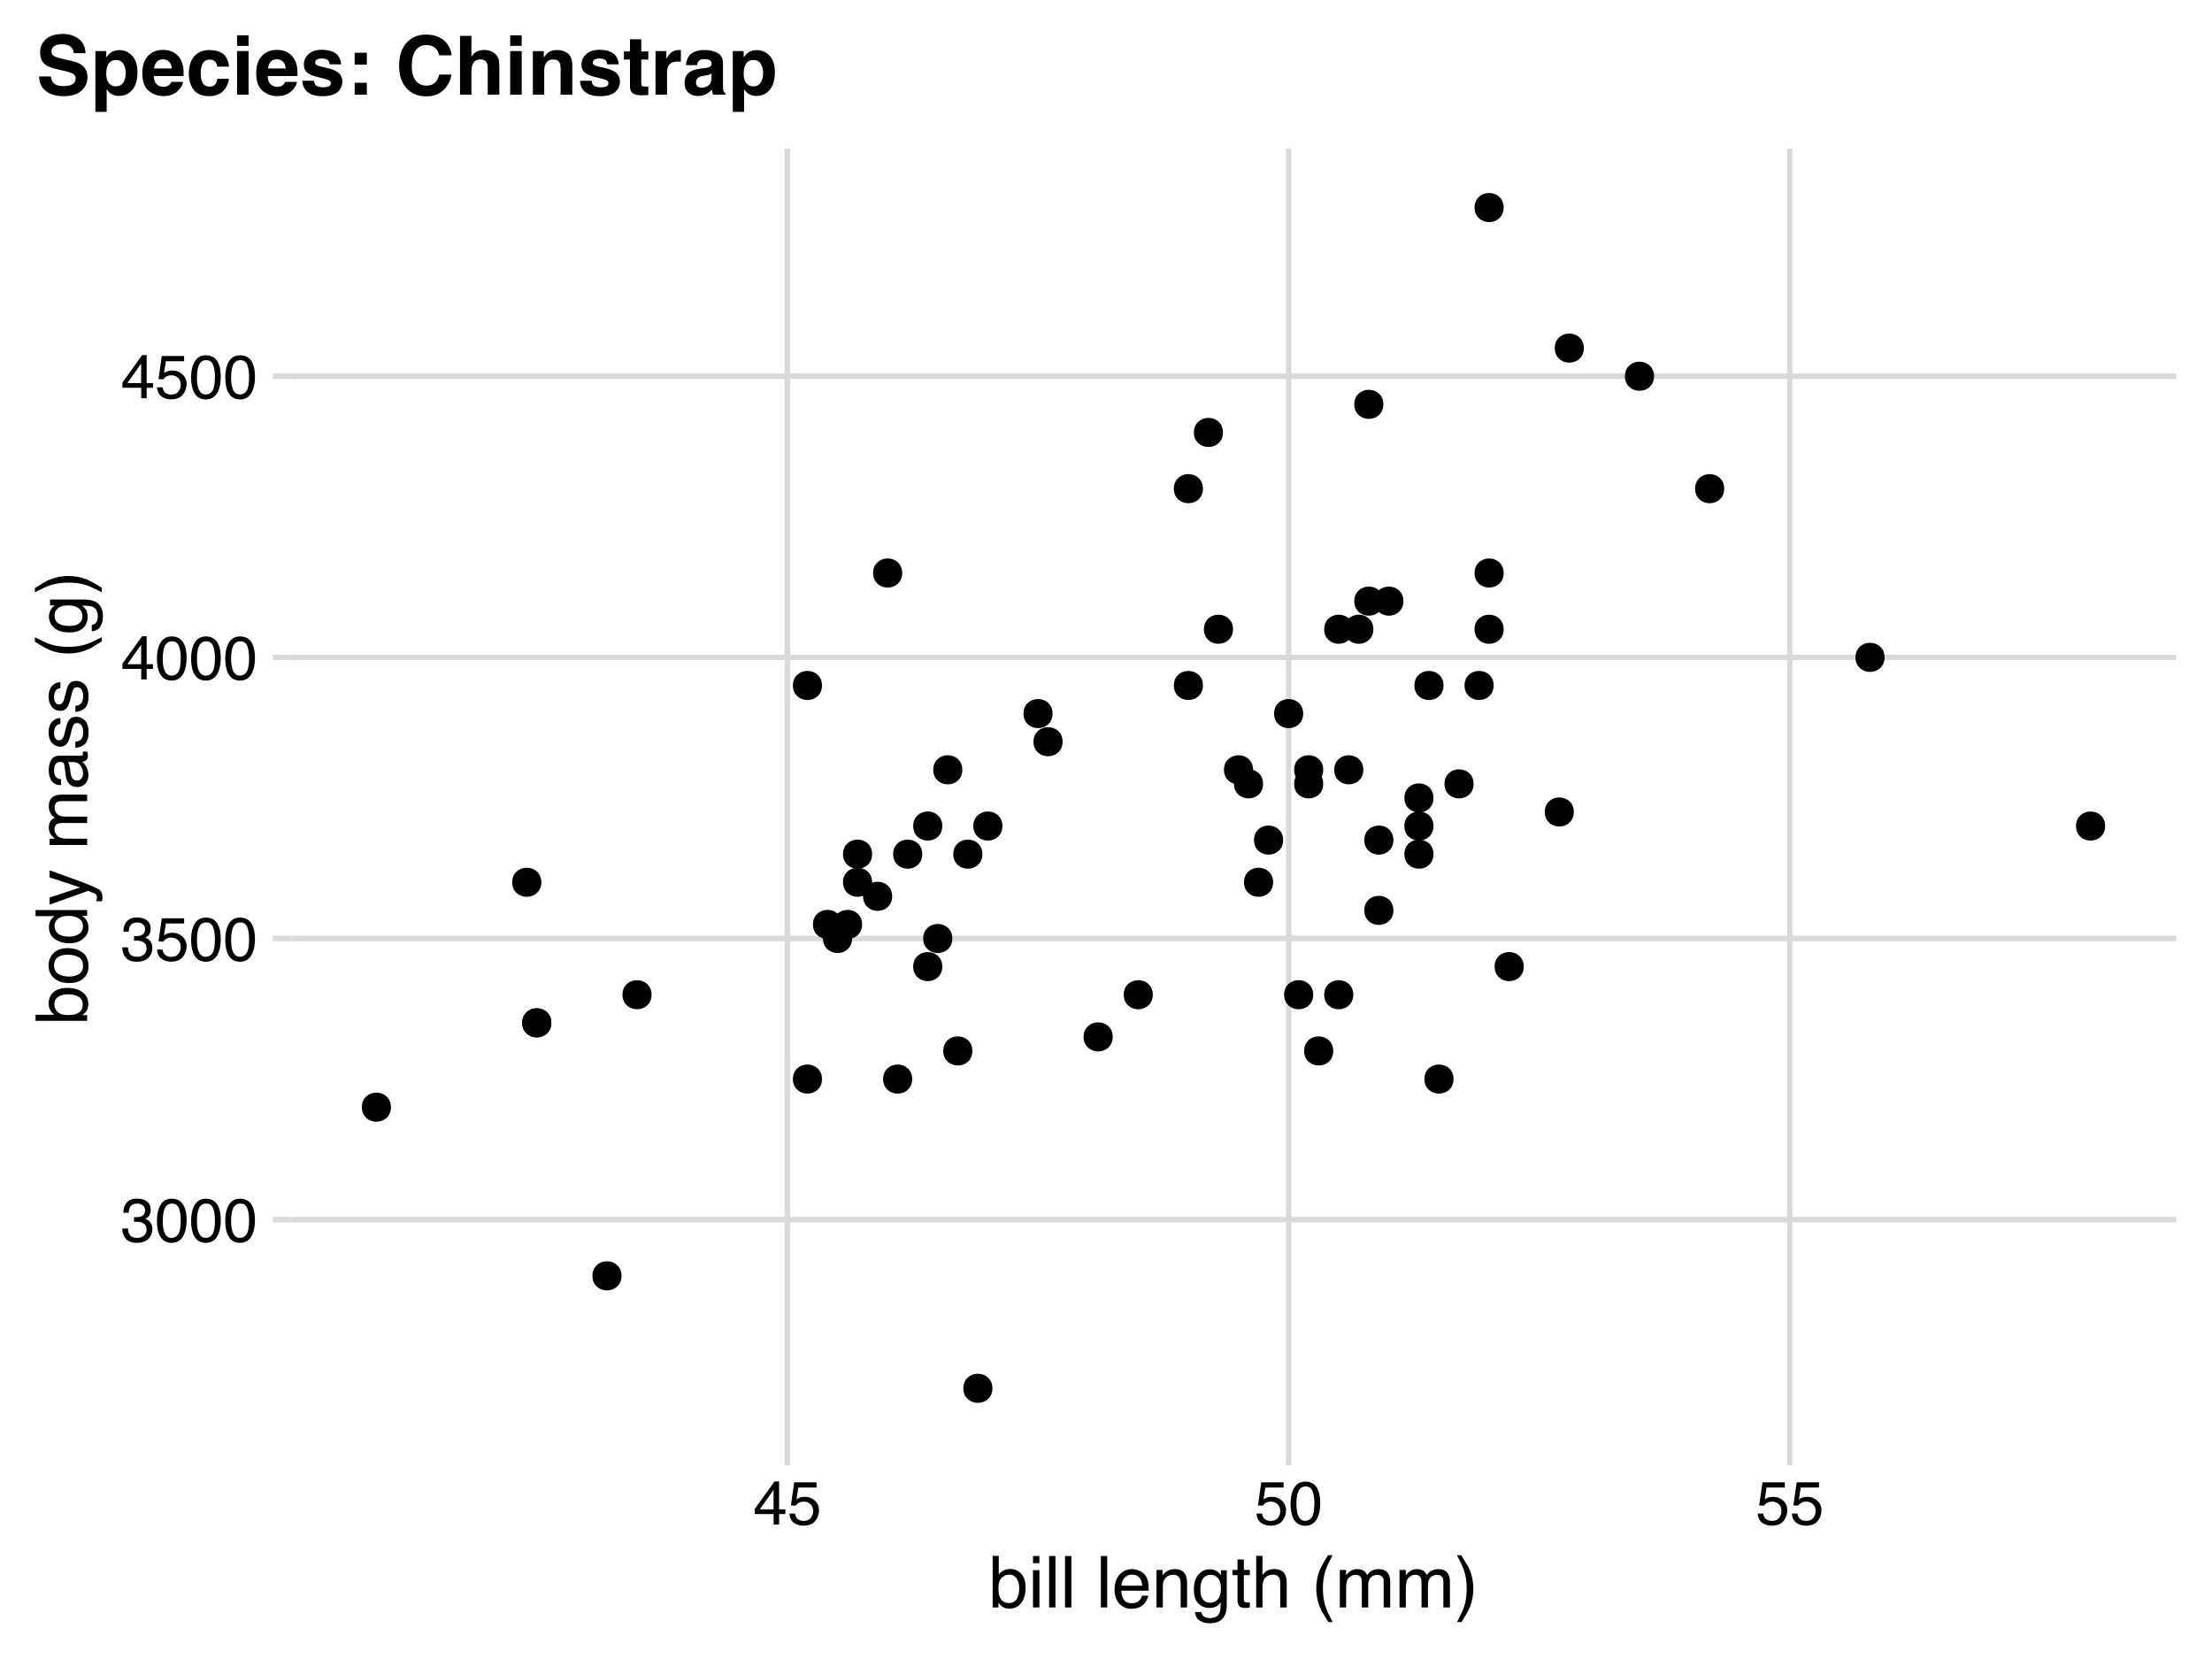 <?xml version="1.0" encoding="UTF-8"?>
<svg xmlns="http://www.w3.org/2000/svg" xmlns:xlink="http://www.w3.org/1999/xlink" width="432pt" height="324pt" viewBox="0 0 432 324" version="1.1">
<defs>
<g>
<symbol overflow="visible" id="glyph0-0">
<path style="stroke:none;" d="M 0.391 0 L 0.391 -8.609 L 7.219 -8.609 L 7.219 0 Z M 6.141 -1.078 L 6.141 -7.531 L 1.469 -7.531 L 1.469 -1.078 Z M 6.141 -1.078 "/>
</symbol>
<symbol overflow="visible" id="glyph0-1">
<path style="stroke:none;" d="M 3.125 0.234 C 2.125 0.234 1.398 -0.035 0.953 -0.578 C 0.504 -1.129 0.281 -1.797 0.281 -2.578 L 1.391 -2.578 C 1.43 -2.035 1.531 -1.641 1.688 -1.391 C 1.969 -0.953 2.461 -0.734 3.172 -0.734 C 3.734 -0.734 4.18 -0.879 4.516 -1.172 C 4.848 -1.473 5.016 -1.859 5.016 -2.328 C 5.016 -2.898 4.836 -3.301 4.484 -3.531 C 4.129 -3.77 3.641 -3.891 3.016 -3.891 C 2.941 -3.891 2.867 -3.883 2.797 -3.875 C 2.723 -3.875 2.648 -3.875 2.578 -3.875 L 2.578 -4.812 C 2.691 -4.789 2.785 -4.781 2.859 -4.781 C 2.93 -4.781 3.008 -4.781 3.094 -4.781 C 3.488 -4.781 3.812 -4.844 4.062 -4.969 C 4.508 -5.188 4.734 -5.578 4.734 -6.141 C 4.734 -6.555 4.582 -6.875 4.281 -7.094 C 3.988 -7.32 3.645 -7.438 3.25 -7.438 C 2.551 -7.438 2.066 -7.203 1.797 -6.734 C 1.648 -6.484 1.566 -6.117 1.547 -5.641 L 0.5 -5.641 C 0.5 -6.266 0.625 -6.797 0.875 -7.234 C 1.301 -8.016 2.055 -8.406 3.141 -8.406 C 3.992 -8.406 4.656 -8.211 5.125 -7.828 C 5.594 -7.453 5.828 -6.898 5.828 -6.172 C 5.828 -5.66 5.691 -5.242 5.422 -4.922 C 5.242 -4.723 5.02 -4.566 4.75 -4.453 C 5.188 -4.328 5.531 -4.094 5.781 -3.75 C 6.031 -3.406 6.156 -2.984 6.156 -2.484 C 6.156 -1.68 5.891 -1.023 5.359 -0.516 C 4.836 -0.016 4.094 0.234 3.125 0.234 Z M 3.125 0.234 "/>
</symbol>
<symbol overflow="visible" id="glyph0-2">
<path style="stroke:none;" d="M 3.25 -8.391 C 4.332 -8.391 5.117 -7.941 5.609 -7.047 C 5.984 -6.359 6.172 -5.41 6.172 -4.203 C 6.172 -3.066 6 -2.125 5.656 -1.375 C 5.164 -0.301 4.359 0.234 3.234 0.234 C 2.234 0.234 1.484 -0.203 0.984 -1.078 C 0.578 -1.816 0.375 -2.801 0.375 -4.031 C 0.375 -4.977 0.5 -5.797 0.75 -6.484 C 1.207 -7.754 2.039 -8.391 3.25 -8.391 Z M 3.234 -0.734 C 3.785 -0.734 4.223 -0.973 4.547 -1.453 C 4.867 -1.941 5.031 -2.848 5.031 -4.172 C 5.031 -5.117 4.91 -5.898 4.672 -6.516 C 4.441 -7.129 3.988 -7.438 3.312 -7.438 C 2.688 -7.438 2.227 -7.145 1.938 -6.562 C 1.656 -5.977 1.516 -5.117 1.516 -3.984 C 1.516 -3.129 1.609 -2.441 1.797 -1.922 C 2.078 -1.129 2.555 -0.734 3.234 -0.734 Z M 3.234 -0.734 "/>
</symbol>
<symbol overflow="visible" id="glyph0-3">
<path style="stroke:none;" d="M 1.484 -2.141 C 1.555 -1.535 1.836 -1.117 2.328 -0.891 C 2.578 -0.773 2.863 -0.719 3.188 -0.719 C 3.812 -0.719 4.273 -0.914 4.578 -1.312 C 4.879 -1.707 5.031 -2.148 5.031 -2.641 C 5.031 -3.223 4.848 -3.676 4.484 -4 C 4.129 -4.32 3.703 -4.484 3.203 -4.484 C 2.836 -4.484 2.523 -4.41 2.266 -4.266 C 2.004 -4.129 1.785 -3.938 1.609 -3.688 L 0.688 -3.734 L 1.328 -8.25 L 5.688 -8.25 L 5.688 -7.234 L 2.125 -7.234 L 1.766 -4.906 C 1.961 -5.051 2.148 -5.16 2.328 -5.234 C 2.641 -5.359 3 -5.422 3.406 -5.422 C 4.176 -5.422 4.828 -5.172 5.359 -4.672 C 5.898 -4.18 6.172 -3.555 6.172 -2.797 C 6.172 -2.004 5.922 -1.301 5.422 -0.688 C 4.93 -0.082 4.148 0.219 3.078 0.219 C 2.398 0.219 1.797 0.023 1.266 -0.359 C 0.742 -0.742 0.453 -1.336 0.391 -2.141 Z M 1.484 -2.141 "/>
</symbol>
<symbol overflow="visible" id="glyph0-4">
<path style="stroke:none;" d="M 3.969 -2.969 L 3.969 -6.781 L 1.281 -2.969 Z M 3.984 0 L 3.984 -2.047 L 0.312 -2.047 L 0.312 -3.078 L 4.156 -8.422 L 5.047 -8.422 L 5.047 -2.969 L 6.281 -2.969 L 6.281 -2.047 L 5.047 -2.047 L 5.047 0 Z M 3.984 0 "/>
</symbol>
<symbol overflow="visible" id="glyph1-0">
<path style="stroke:none;" d="M 0.453 0 L 0.453 -10.047 L 8.422 -10.047 L 8.422 0 Z M 7.172 -1.266 L 7.172 -8.781 L 1.703 -8.781 L 1.703 -1.266 Z M 7.172 -1.266 "/>
</symbol>
<symbol overflow="visible" id="glyph1-1">
<path style="stroke:none;" d="M 0.812 -10.078 L 2 -10.078 L 2 -6.438 C 2.27 -6.781 2.594 -7.047 2.969 -7.234 C 3.344 -7.422 3.75 -7.516 4.188 -7.516 C 5.094 -7.516 5.828 -7.203 6.391 -6.578 C 6.961 -5.953 7.25 -5.023 7.25 -3.797 C 7.25 -2.641 6.969 -1.676 6.406 -0.906 C 5.852 -0.145 5.078 0.234 4.078 0.234 C 3.523 0.234 3.055 0.098 2.672 -0.172 C 2.441 -0.328 2.195 -0.582 1.938 -0.938 L 1.938 0 L 0.812 0 Z M 4 -0.859 C 4.664 -0.859 5.164 -1.117 5.5 -1.641 C 5.832 -2.172 6 -2.867 6 -3.734 C 6 -4.504 5.832 -5.141 5.5 -5.641 C 5.164 -6.148 4.68 -6.406 4.047 -6.406 C 3.484 -6.406 2.988 -6.195 2.562 -5.781 C 2.145 -5.375 1.938 -4.691 1.938 -3.734 C 1.938 -3.047 2.02 -2.488 2.188 -2.062 C 2.52 -1.258 3.125 -0.859 4 -0.859 Z M 4 -0.859 "/>
</symbol>
<symbol overflow="visible" id="glyph1-2">
<path style="stroke:none;" d="M 0.906 -7.281 L 2.156 -7.281 L 2.156 0 L 0.906 0 Z M 0.906 -10.047 L 2.156 -10.047 L 2.156 -8.641 L 0.906 -8.641 Z M 0.906 -10.047 "/>
</symbol>
<symbol overflow="visible" id="glyph1-3">
<path style="stroke:none;" d="M 0.938 -10.047 L 2.172 -10.047 L 2.172 0 L 0.938 0 Z M 0.938 -10.047 "/>
</symbol>
<symbol overflow="visible" id="glyph1-4">
<path style="stroke:none;" d=""/>
</symbol>
<symbol overflow="visible" id="glyph1-5">
<path style="stroke:none;" d="M 3.953 -7.484 C 4.473 -7.484 4.973 -7.359 5.453 -7.109 C 5.941 -6.867 6.316 -6.555 6.578 -6.172 C 6.828 -5.805 6.988 -5.375 7.062 -4.875 C 7.133 -4.539 7.172 -4.004 7.172 -3.266 L 1.812 -3.266 C 1.832 -2.523 2.004 -1.93 2.328 -1.484 C 2.66 -1.035 3.172 -0.812 3.859 -0.812 C 4.504 -0.812 5.02 -1.02 5.406 -1.438 C 5.625 -1.688 5.773 -1.973 5.859 -2.297 L 7.078 -2.297 C 7.047 -2.023 6.938 -1.723 6.75 -1.391 C 6.57 -1.066 6.375 -0.801 6.156 -0.594 C 5.781 -0.227 5.316 0.02 4.766 0.156 C 4.473 0.227 4.141 0.266 3.766 0.266 C 2.848 0.266 2.07 -0.066 1.438 -0.734 C 0.812 -1.398 0.5 -2.328 0.5 -3.516 C 0.5 -4.691 0.816 -5.645 1.453 -6.375 C 2.086 -7.113 2.922 -7.484 3.953 -7.484 Z M 5.906 -4.25 C 5.863 -4.781 5.75 -5.207 5.562 -5.531 C 5.227 -6.113 4.664 -6.406 3.875 -6.406 C 3.312 -6.406 2.836 -6.203 2.453 -5.797 C 2.066 -5.391 1.863 -4.875 1.844 -4.25 Z M 3.828 -7.5 Z M 3.828 -7.5 "/>
</symbol>
<symbol overflow="visible" id="glyph1-6">
<path style="stroke:none;" d="M 0.906 -7.328 L 2.078 -7.328 L 2.078 -6.281 C 2.422 -6.707 2.785 -7.016 3.172 -7.203 C 3.555 -7.391 3.988 -7.484 4.469 -7.484 C 5.5 -7.484 6.195 -7.125 6.562 -6.406 C 6.77 -6 6.875 -5.43 6.875 -4.703 L 6.875 0 L 5.625 0 L 5.625 -4.609 C 5.625 -5.055 5.555 -5.414 5.422 -5.688 C 5.203 -6.145 4.805 -6.375 4.234 -6.375 C 3.941 -6.375 3.703 -6.348 3.516 -6.297 C 3.18 -6.191 2.883 -5.988 2.625 -5.688 C 2.414 -5.445 2.281 -5.195 2.219 -4.938 C 2.164 -4.676 2.141 -4.305 2.141 -3.828 L 2.141 0 L 0.906 0 Z M 3.797 -7.5 Z M 3.797 -7.5 "/>
</symbol>
<symbol overflow="visible" id="glyph1-7">
<path style="stroke:none;" d="M 3.484 -7.453 C 4.055 -7.453 4.555 -7.312 4.984 -7.031 C 5.223 -6.863 5.461 -6.629 5.703 -6.328 L 5.703 -7.25 L 6.844 -7.25 L 6.844 -0.594 C 6.844 0.332 6.703 1.066 6.422 1.609 C 5.91 2.598 4.945 3.094 3.531 3.094 C 2.75 3.094 2.086 2.914 1.547 2.562 C 1.004 2.207 0.703 1.656 0.641 0.906 L 1.891 0.906 C 1.953 1.238 2.07 1.492 2.25 1.672 C 2.531 1.941 2.969 2.078 3.562 2.078 C 4.508 2.078 5.129 1.742 5.422 1.078 C 5.586 0.691 5.664 -0.004 5.656 -1.016 C 5.406 -0.641 5.109 -0.359 4.766 -0.172 C 4.422 0.004 3.961 0.094 3.391 0.094 C 2.598 0.094 1.906 -0.188 1.312 -0.75 C 0.719 -1.312 0.422 -2.242 0.422 -3.547 C 0.422 -4.773 0.719 -5.734 1.312 -6.422 C 1.914 -7.109 2.641 -7.453 3.484 -7.453 Z M 5.703 -3.688 C 5.703 -4.594 5.516 -5.266 5.141 -5.703 C 4.766 -6.141 4.289 -6.359 3.719 -6.359 C 2.844 -6.359 2.25 -5.953 1.938 -5.141 C 1.77 -4.711 1.688 -4.148 1.688 -3.453 C 1.688 -2.617 1.852 -1.988 2.188 -1.562 C 2.52 -1.133 2.969 -0.922 3.531 -0.922 C 4.414 -0.922 5.039 -1.316 5.406 -2.109 C 5.602 -2.566 5.703 -3.094 5.703 -3.688 Z M 3.625 -7.5 Z M 3.625 -7.5 "/>
</symbol>
<symbol overflow="visible" id="glyph1-8">
<path style="stroke:none;" d="M 1.156 -9.359 L 2.391 -9.359 L 2.391 -7.328 L 3.562 -7.328 L 3.562 -6.312 L 2.391 -6.312 L 2.391 -1.531 C 2.391 -1.281 2.477 -1.113 2.656 -1.031 C 2.75 -0.977 2.906 -0.953 3.125 -0.953 C 3.188 -0.953 3.25 -0.953 3.312 -0.953 C 3.383 -0.953 3.469 -0.957 3.562 -0.969 L 3.562 0 C 3.414 0.039 3.266 0.066 3.109 0.078 C 2.961 0.098 2.801 0.109 2.625 0.109 C 2.051 0.109 1.66 -0.035 1.453 -0.328 C 1.254 -0.617 1.156 -1 1.156 -1.469 L 1.156 -6.312 L 0.156 -6.312 L 0.156 -7.328 L 1.156 -7.328 Z M 1.156 -9.359 "/>
</symbol>
<symbol overflow="visible" id="glyph1-9">
<path style="stroke:none;" d="M 0.906 -10.078 L 2.141 -10.078 L 2.141 -6.328 C 2.43 -6.703 2.691 -6.961 2.922 -7.109 C 3.316 -7.367 3.812 -7.5 4.406 -7.5 C 5.469 -7.5 6.188 -7.129 6.562 -6.391 C 6.77 -5.984 6.875 -5.422 6.875 -4.703 L 6.875 0 L 5.609 0 L 5.609 -4.609 C 5.609 -5.148 5.539 -5.547 5.406 -5.797 C 5.176 -6.203 4.754 -6.406 4.141 -6.406 C 3.629 -6.406 3.164 -6.227 2.75 -5.875 C 2.344 -5.52 2.141 -4.859 2.141 -3.891 L 2.141 0 L 0.906 0 Z M 0.906 -10.078 "/>
</symbol>
<symbol overflow="visible" id="glyph1-10">
<path style="stroke:none;" d="M 4.141 -10.203 C 3.422 -8.816 2.957 -7.797 2.75 -7.141 C 2.426 -6.141 2.266 -4.984 2.266 -3.672 C 2.266 -2.359 2.445 -1.156 2.812 -0.062 C 3.039 0.613 3.488 1.586 4.156 2.859 L 3.344 2.859 C 2.676 1.816 2.258 1.148 2.094 0.859 C 1.938 0.578 1.766 0.191 1.578 -0.297 C 1.328 -0.973 1.148 -1.695 1.047 -2.469 C 0.992 -2.863 0.969 -3.238 0.969 -3.594 C 0.969 -4.945 1.18 -6.148 1.609 -7.203 C 1.879 -7.867 2.438 -8.867 3.281 -10.203 Z M 4.141 -10.203 "/>
</symbol>
<symbol overflow="visible" id="glyph1-11">
<path style="stroke:none;" d="M 0.906 -7.328 L 2.125 -7.328 L 2.125 -6.281 C 2.414 -6.645 2.676 -6.906 2.906 -7.062 C 3.312 -7.344 3.773 -7.484 4.297 -7.484 C 4.879 -7.484 5.348 -7.344 5.703 -7.062 C 5.898 -6.895 6.082 -6.648 6.25 -6.328 C 6.52 -6.723 6.836 -7.016 7.203 -7.203 C 7.578 -7.391 7.992 -7.484 8.453 -7.484 C 9.441 -7.484 10.113 -7.129 10.469 -6.422 C 10.656 -6.035 10.75 -5.52 10.75 -4.875 L 10.75 0 L 9.469 0 L 9.469 -5.094 C 9.469 -5.57 9.348 -5.898 9.109 -6.078 C 8.867 -6.266 8.57 -6.359 8.219 -6.359 C 7.738 -6.359 7.32 -6.195 6.969 -5.875 C 6.625 -5.551 6.453 -5.016 6.453 -4.266 L 6.453 0 L 5.203 0 L 5.203 -4.781 C 5.203 -5.281 5.141 -5.641 5.016 -5.859 C 4.828 -6.203 4.477 -6.375 3.969 -6.375 C 3.508 -6.375 3.086 -6.191 2.703 -5.828 C 2.328 -5.473 2.141 -4.828 2.141 -3.891 L 2.141 0 L 0.906 0 Z M 0.906 -7.328 "/>
</symbol>
<symbol overflow="visible" id="glyph1-12">
<path style="stroke:none;" d="M 0.484 2.859 C 1.211 1.441 1.68 0.41 1.891 -0.234 C 2.203 -1.211 2.359 -2.359 2.359 -3.672 C 2.359 -4.992 2.176 -6.203 1.812 -7.297 C 1.582 -7.973 1.133 -8.941 0.469 -10.203 L 1.297 -10.203 C 1.992 -9.086 2.414 -8.395 2.562 -8.125 C 2.719 -7.863 2.879 -7.504 3.047 -7.047 C 3.266 -6.473 3.422 -5.91 3.516 -5.359 C 3.609 -4.805 3.656 -4.27 3.656 -3.75 C 3.656 -2.406 3.441 -1.203 3.016 -0.141 C 2.742 0.535 2.188 1.535 1.344 2.859 Z M 0.484 2.859 "/>
</symbol>
<symbol overflow="visible" id="glyph2-0">
<path style="stroke:none;" d="M 0 -0.453 L -10.047 -0.453 L -10.047 -8.422 L 0 -8.422 Z M -1.266 -7.172 L -8.781 -7.172 L -8.781 -1.703 L -1.266 -1.703 Z M -1.266 -7.172 "/>
</symbol>
<symbol overflow="visible" id="glyph2-1">
<path style="stroke:none;" d="M -10.078 -0.812 L -10.078 -2 L -6.438 -2 C -6.781 -2.27 -7.047 -2.594 -7.234 -2.969 C -7.422 -3.344 -7.516 -3.75 -7.516 -4.188 C -7.516 -5.094 -7.203 -5.828 -6.578 -6.391 C -5.953 -6.961 -5.023 -7.25 -3.797 -7.25 C -2.641 -7.25 -1.676 -6.969 -0.906 -6.406 C -0.145 -5.852 0.234 -5.078 0.234 -4.078 C 0.234 -3.523 0.098 -3.055 -0.172 -2.672 C -0.328 -2.441 -0.582 -2.195 -0.938 -1.938 L 0 -1.938 L 0 -0.812 Z M -0.859 -4 C -0.859 -4.664 -1.117 -5.164 -1.641 -5.5 C -2.172 -5.832 -2.867 -6 -3.734 -6 C -4.504 -6 -5.141 -5.832 -5.641 -5.5 C -6.148 -5.164 -6.406 -4.68 -6.406 -4.047 C -6.406 -3.484 -6.195 -2.988 -5.781 -2.562 C -5.375 -2.145 -4.691 -1.938 -3.734 -1.938 C -3.047 -1.938 -2.488 -2.02 -2.062 -2.188 C -1.258 -2.52 -0.859 -3.125 -0.859 -4 Z M -0.859 -4 "/>
</symbol>
<symbol overflow="visible" id="glyph2-2">
<path style="stroke:none;" d="M -0.797 -3.812 C -0.797 -4.625 -1.102 -5.18 -1.719 -5.484 C -2.332 -5.785 -3.02 -5.938 -3.781 -5.938 C -4.469 -5.938 -5.023 -5.828 -5.453 -5.609 C -6.117 -5.266 -6.453 -4.672 -6.453 -3.828 C -6.453 -3.066 -6.164 -2.516 -5.594 -2.172 C -5.02 -1.836 -4.328 -1.672 -3.516 -1.672 C -2.742 -1.672 -2.098 -1.836 -1.578 -2.172 C -1.055 -2.516 -0.797 -3.062 -0.797 -3.812 Z M -7.531 -3.859 C -7.531 -4.797 -7.211 -5.586 -6.578 -6.234 C -5.953 -6.891 -5.031 -7.219 -3.812 -7.219 C -2.633 -7.219 -1.66 -6.93 -0.891 -6.359 C -0.117 -5.785 0.266 -4.895 0.266 -3.688 C 0.266 -2.688 -0.07 -1.891 -0.75 -1.297 C -1.438 -0.703 -2.352 -0.406 -3.5 -0.406 C -4.727 -0.406 -5.707 -0.719 -6.438 -1.344 C -7.164 -1.969 -7.531 -2.805 -7.531 -3.859 Z M -7.5 -3.812 Z M -7.5 -3.812 "/>
</symbol>
<symbol overflow="visible" id="glyph2-3">
<path style="stroke:none;" d="M -3.578 -1.688 C -2.797 -1.688 -2.141 -1.852 -1.609 -2.188 C -1.078 -2.52 -0.812 -3.051 -0.812 -3.781 C -0.812 -4.352 -1.055 -4.82 -1.547 -5.188 C -2.035 -5.551 -2.738 -5.734 -3.656 -5.734 C -4.582 -5.734 -5.266 -5.539 -5.703 -5.156 C -6.148 -4.781 -6.375 -4.316 -6.375 -3.766 C -6.375 -3.148 -6.133 -2.648 -5.656 -2.266 C -5.188 -1.879 -4.492 -1.688 -3.578 -1.688 Z M -7.453 -3.531 C -7.453 -4.094 -7.332 -4.562 -7.094 -4.938 C -6.957 -5.156 -6.719 -5.406 -6.375 -5.688 L -10.078 -5.688 L -10.078 -6.875 L 0 -6.875 L 0 -5.766 L -1.016 -5.766 C -0.566 -5.473 -0.238 -5.129 -0.031 -4.734 C 0.164 -4.348 0.266 -3.898 0.266 -3.391 C 0.266 -2.578 -0.078 -1.875 -0.766 -1.281 C -1.453 -0.688 -2.363 -0.391 -3.5 -0.391 C -4.57 -0.391 -5.5 -0.66 -6.281 -1.203 C -7.062 -1.742 -7.453 -2.52 -7.453 -3.531 Z M -7.453 -3.531 "/>
</symbol>
<symbol overflow="visible" id="glyph2-4">
<path style="stroke:none;" d="M -7.328 -5.469 L -7.328 -6.844 C -6.859 -6.664 -5.785 -6.281 -4.109 -5.688 C -2.848 -5.238 -1.82 -4.863 -1.031 -4.562 C 0.832 -3.852 1.969 -3.352 2.375 -3.062 C 2.789 -2.77 3 -2.266 3 -1.547 C 3 -1.379 2.988 -1.25 2.969 -1.156 C 2.957 -1.062 2.938 -0.945 2.906 -0.812 L 1.781 -0.812 C 1.844 -1.02 1.879 -1.172 1.891 -1.266 C 1.91 -1.367 1.922 -1.457 1.922 -1.531 C 1.922 -1.75 1.879 -1.91 1.797 -2.016 C 1.723 -2.129 1.633 -2.223 1.531 -2.297 C 1.488 -2.316 1.297 -2.395 0.953 -2.531 C 0.617 -2.676 0.375 -2.781 0.219 -2.844 L -7.328 -0.141 L -7.328 -1.531 L -1.359 -3.5 Z M -7.5 -3.5 Z M -7.5 -3.5 "/>
</symbol>
<symbol overflow="visible" id="glyph2-5">
<path style="stroke:none;" d=""/>
</symbol>
<symbol overflow="visible" id="glyph2-6">
<path style="stroke:none;" d="M -7.328 -0.906 L -7.328 -2.125 L -6.281 -2.125 C -6.645 -2.414 -6.906 -2.676 -7.062 -2.906 C -7.344 -3.312 -7.484 -3.773 -7.484 -4.297 C -7.484 -4.879 -7.344 -5.348 -7.062 -5.703 C -6.895 -5.898 -6.648 -6.082 -6.328 -6.25 C -6.723 -6.52 -7.016 -6.836 -7.203 -7.203 C -7.391 -7.578 -7.484 -7.992 -7.484 -8.453 C -7.484 -9.441 -7.129 -10.113 -6.422 -10.469 C -6.035 -10.656 -5.52 -10.75 -4.875 -10.75 L 0 -10.75 L 0 -9.469 L -5.094 -9.469 C -5.57 -9.469 -5.898 -9.348 -6.078 -9.109 C -6.266 -8.867 -6.359 -8.57 -6.359 -8.219 C -6.359 -7.738 -6.195 -7.32 -5.875 -6.969 C -5.551 -6.625 -5.016 -6.453 -4.266 -6.453 L 0 -6.453 L 0 -5.203 L -4.781 -5.203 C -5.281 -5.203 -5.641 -5.141 -5.859 -5.016 C -6.203 -4.828 -6.375 -4.477 -6.375 -3.969 C -6.375 -3.508 -6.191 -3.086 -5.828 -2.703 C -5.473 -2.328 -4.828 -2.141 -3.891 -2.141 L 0 -2.141 L 0 -0.906 Z M -7.328 -0.906 "/>
</symbol>
<symbol overflow="visible" id="glyph2-7">
<path style="stroke:none;" d="M -1.953 -1.844 C -1.598 -1.844 -1.316 -1.973 -1.109 -2.234 C -0.898 -2.492 -0.797 -2.801 -0.797 -3.156 C -0.797 -3.594 -0.895 -4.016 -1.094 -4.422 C -1.426 -5.098 -1.973 -5.438 -2.734 -5.438 L -3.719 -5.438 C -3.625 -5.289 -3.547 -5.098 -3.484 -4.859 C -3.422 -4.617 -3.375 -4.383 -3.344 -4.156 L -3.25 -3.422 C -3.195 -2.973 -3.102 -2.633 -2.969 -2.406 C -2.758 -2.031 -2.422 -1.844 -1.953 -1.844 Z M -4.438 -4.828 C -4.469 -5.109 -4.586 -5.297 -4.797 -5.391 C -4.898 -5.441 -5.055 -5.469 -5.266 -5.469 C -5.68 -5.469 -5.984 -5.316 -6.172 -5.016 C -6.359 -4.723 -6.453 -4.301 -6.453 -3.75 C -6.453 -3.102 -6.281 -2.645 -5.938 -2.375 C -5.75 -2.227 -5.469 -2.129 -5.094 -2.078 L -5.094 -0.938 C -5.988 -0.957 -6.613 -1.25 -6.969 -1.812 C -7.32 -2.375 -7.5 -3.031 -7.5 -3.781 C -7.5 -4.633 -7.332 -5.332 -7 -5.875 C -6.676 -6.406 -6.164 -6.672 -5.469 -6.672 L -1.266 -6.672 C -1.129 -6.672 -1.02 -6.695 -0.938 -6.75 C -0.863 -6.801 -0.828 -6.91 -0.828 -7.078 C -0.828 -7.141 -0.832 -7.203 -0.844 -7.266 C -0.852 -7.336 -0.863 -7.41 -0.875 -7.484 L 0.031 -7.484 C 0.082 -7.297 0.113 -7.148 0.125 -7.047 C 0.145 -6.941 0.156 -6.805 0.156 -6.641 C 0.156 -6.211 0.004 -5.906 -0.297 -5.719 C -0.453 -5.613 -0.676 -5.539 -0.969 -5.5 C -0.645 -5.25 -0.359 -4.891 -0.109 -4.422 C 0.129 -3.953 0.25 -3.438 0.25 -2.875 C 0.25 -2.195 0.047 -1.641 -0.359 -1.203 C -0.773 -0.773 -1.297 -0.562 -1.922 -0.562 C -2.598 -0.562 -3.125 -0.77 -3.5 -1.188 C -3.875 -1.613 -4.102 -2.172 -4.188 -2.859 Z M -7.5 -3.812 Z M -7.5 -3.812 "/>
</symbol>
<symbol overflow="visible" id="glyph2-8">
<path style="stroke:none;" d="M -2.297 -1.641 C -1.891 -1.672 -1.578 -1.77 -1.359 -1.938 C -0.961 -2.25 -0.766 -2.789 -0.766 -3.562 C -0.766 -4.008 -0.863 -4.406 -1.062 -4.75 C -1.258 -5.102 -1.562 -5.281 -1.969 -5.281 C -2.289 -5.281 -2.531 -5.141 -2.688 -4.859 C -2.789 -4.68 -2.91 -4.332 -3.047 -3.812 L -3.281 -2.828 C -3.438 -2.203 -3.613 -1.742 -3.812 -1.453 C -4.145 -0.922 -4.602 -0.656 -5.188 -0.656 C -5.883 -0.656 -6.445 -0.906 -6.875 -1.406 C -7.301 -1.906 -7.516 -2.578 -7.516 -3.422 C -7.516 -4.523 -7.191 -5.316 -6.547 -5.797 C -6.129 -6.109 -5.688 -6.258 -5.219 -6.25 L -5.219 -5.094 C -5.5 -5.062 -5.75 -4.961 -5.969 -4.797 C -6.289 -4.516 -6.453 -4.023 -6.453 -3.328 C -6.453 -2.859 -6.363 -2.504 -6.188 -2.266 C -6.008 -2.023 -5.773 -1.906 -5.484 -1.906 C -5.172 -1.906 -4.914 -2.062 -4.719 -2.375 C -4.602 -2.562 -4.504 -2.832 -4.422 -3.188 L -4.219 -4 C -4.008 -4.883 -3.805 -5.477 -3.609 -5.781 C -3.285 -6.258 -2.789 -6.5 -2.125 -6.5 C -1.469 -6.5 -0.898 -6.25 -0.422 -5.75 C 0.047 -5.258 0.281 -4.508 0.281 -3.5 C 0.281 -2.406 0.035 -1.629 -0.453 -1.172 C -0.953 -0.723 -1.566 -0.484 -2.297 -0.453 Z M -7.5 -3.453 Z M -7.5 -3.453 "/>
</symbol>
<symbol overflow="visible" id="glyph2-9">
<path style="stroke:none;" d="M -10.203 -4.141 C -8.816 -3.422 -7.797 -2.957 -7.141 -2.75 C -6.141 -2.426 -4.984 -2.266 -3.672 -2.266 C -2.359 -2.266 -1.156 -2.445 -0.062 -2.812 C 0.613 -3.039 1.586 -3.488 2.859 -4.156 L 2.859 -3.344 C 1.816 -2.676 1.148 -2.258 0.859 -2.094 C 0.578 -1.938 0.191 -1.766 -0.297 -1.578 C -0.973 -1.328 -1.695 -1.148 -2.469 -1.047 C -2.863 -0.992 -3.238 -0.969 -3.594 -0.969 C -4.945 -0.969 -6.148 -1.18 -7.203 -1.609 C -7.867 -1.879 -8.867 -2.438 -10.203 -3.281 Z M -10.203 -4.141 "/>
</symbol>
<symbol overflow="visible" id="glyph2-10">
<path style="stroke:none;" d="M -7.453 -3.484 C -7.453 -4.055 -7.312 -4.555 -7.031 -4.984 C -6.863 -5.223 -6.629 -5.461 -6.328 -5.703 L -7.25 -5.703 L -7.25 -6.844 L -0.594 -6.844 C 0.332 -6.844 1.066 -6.703 1.609 -6.422 C 2.598 -5.91 3.094 -4.945 3.094 -3.531 C 3.094 -2.75 2.914 -2.086 2.562 -1.547 C 2.207 -1.004 1.656 -0.703 0.906 -0.641 L 0.906 -1.891 C 1.238 -1.953 1.492 -2.07 1.672 -2.25 C 1.941 -2.531 2.078 -2.969 2.078 -3.562 C 2.078 -4.508 1.742 -5.129 1.078 -5.422 C 0.691 -5.586 -0.004 -5.664 -1.016 -5.656 C -0.641 -5.406 -0.359 -5.109 -0.172 -4.766 C 0.004 -4.422 0.094 -3.961 0.094 -3.391 C 0.094 -2.598 -0.188 -1.906 -0.75 -1.312 C -1.312 -0.719 -2.242 -0.422 -3.547 -0.422 C -4.773 -0.422 -5.734 -0.719 -6.422 -1.312 C -7.109 -1.914 -7.453 -2.641 -7.453 -3.484 Z M -3.688 -5.703 C -4.594 -5.703 -5.266 -5.516 -5.703 -5.141 C -6.141 -4.766 -6.359 -4.289 -6.359 -3.719 C -6.359 -2.844 -5.953 -2.25 -5.141 -1.938 C -4.711 -1.77 -4.148 -1.688 -3.453 -1.688 C -2.617 -1.688 -1.988 -1.852 -1.562 -2.188 C -1.133 -2.52 -0.922 -2.969 -0.922 -3.531 C -0.922 -4.414 -1.316 -5.039 -2.109 -5.406 C -2.566 -5.602 -3.094 -5.703 -3.688 -5.703 Z M -7.5 -3.625 Z M -7.5 -3.625 "/>
</symbol>
<symbol overflow="visible" id="glyph2-11">
<path style="stroke:none;" d="M 2.859 -0.484 C 1.441 -1.211 0.41 -1.68 -0.234 -1.891 C -1.211 -2.203 -2.359 -2.359 -3.672 -2.359 C -4.992 -2.359 -6.203 -2.176 -7.297 -1.812 C -7.973 -1.582 -8.941 -1.133 -10.203 -0.469 L -10.203 -1.297 C -9.086 -1.992 -8.395 -2.414 -8.125 -2.562 C -7.863 -2.719 -7.504 -2.879 -7.047 -3.047 C -6.473 -3.266 -5.91 -3.422 -5.359 -3.516 C -4.805 -3.609 -4.27 -3.656 -3.75 -3.656 C -2.406 -3.656 -1.203 -3.441 -0.141 -3.016 C 0.535 -2.742 1.535 -2.188 2.859 -1.344 Z M 2.859 -0.484 "/>
</symbol>
<symbol overflow="visible" id="glyph3-0">
<path style="stroke:none;" d="M 1.203 0 L 1.203 -11.516 L 10.484 -11.516 L 10.484 0 Z M 9.047 -1.438 L 9.047 -10.078 L 2.641 -10.078 L 2.641 -1.438 Z M 9.047 -1.438 "/>
</symbol>
<symbol overflow="visible" id="glyph3-1">
<path style="stroke:none;" d="M 2.969 -3.562 C 3.039 -3.031 3.18 -2.633 3.391 -2.375 C 3.785 -1.906 4.457 -1.672 5.406 -1.672 C 5.969 -1.672 6.426 -1.734 6.781 -1.859 C 7.457 -2.098 7.797 -2.539 7.797 -3.188 C 7.797 -3.57 7.629 -3.867 7.297 -4.078 C 6.961 -4.273 6.438 -4.453 5.719 -4.609 L 4.5 -4.891 C 3.301 -5.16 2.473 -5.453 2.016 -5.766 C 1.242 -6.297 0.859 -7.129 0.859 -8.266 C 0.859 -9.297 1.234 -10.148 1.984 -10.828 C 2.734 -11.516 3.832 -11.859 5.281 -11.859 C 6.5 -11.859 7.535 -11.535 8.391 -10.891 C 9.242 -10.242 9.691 -9.312 9.734 -8.094 L 7.422 -8.094 C 7.379 -8.781 7.078 -9.27 6.516 -9.562 C 6.141 -9.758 5.676 -9.859 5.125 -9.859 C 4.5 -9.859 4 -9.734 3.625 -9.484 C 3.258 -9.234 3.078 -8.883 3.078 -8.438 C 3.078 -8.02 3.258 -7.711 3.625 -7.516 C 3.863 -7.379 4.363 -7.219 5.125 -7.031 L 7.109 -6.562 C 7.984 -6.352 8.641 -6.07 9.078 -5.719 C 9.766 -5.176 10.109 -4.395 10.109 -3.375 C 10.109 -2.32 9.707 -1.445 8.906 -0.75 C 8.102 -0.051 6.969 0.297 5.5 0.297 C 4 0.297 2.816 -0.047 1.953 -0.734 C 1.098 -1.422 0.672 -2.363 0.672 -3.562 Z M 5.297 -11.875 Z M 5.297 -11.875 "/>
</symbol>
<symbol overflow="visible" id="glyph3-2">
<path style="stroke:none;" d="M 6.906 -4.266 C 6.906 -4.922 6.754 -5.5 6.453 -6 C 6.16 -6.508 5.676 -6.766 5 -6.766 C 4.195 -6.766 3.645 -6.379 3.344 -5.609 C 3.188 -5.203 3.109 -4.688 3.109 -4.062 C 3.109 -3.07 3.367 -2.379 3.891 -1.984 C 4.203 -1.742 4.57 -1.625 5 -1.625 C 5.625 -1.625 6.098 -1.863 6.422 -2.344 C 6.742 -2.82 6.906 -3.461 6.906 -4.266 Z M 5.641 -8.703 C 6.641 -8.703 7.484 -8.332 8.172 -7.594 C 8.859 -6.863 9.203 -5.789 9.203 -4.375 C 9.203 -2.875 8.863 -1.727 8.188 -0.938 C 7.52 -0.145 6.656 0.25 5.594 0.25 C 4.914 0.25 4.352 0.078 3.906 -0.266 C 3.656 -0.453 3.414 -0.727 3.188 -1.094 L 3.188 3.359 L 0.984 3.359 L 0.984 -8.516 L 3.109 -8.516 L 3.109 -7.266 C 3.348 -7.629 3.602 -7.922 3.875 -8.141 C 4.375 -8.516 4.961 -8.703 5.641 -8.703 Z M 5.641 -8.703 "/>
</symbol>
<symbol overflow="visible" id="glyph3-3">
<path style="stroke:none;" d="M 4.406 -6.906 C 3.883 -6.906 3.484 -6.742 3.203 -6.422 C 2.922 -6.098 2.742 -5.66 2.672 -5.109 L 6.125 -5.109 C 6.094 -5.703 5.914 -6.148 5.594 -6.453 C 5.27 -6.754 4.875 -6.906 4.406 -6.906 Z M 4.406 -8.75 C 5.113 -8.75 5.75 -8.613 6.312 -8.344 C 6.883 -8.082 7.352 -7.664 7.719 -7.094 C 8.051 -6.582 8.27 -5.992 8.375 -5.328 C 8.426 -4.941 8.445 -4.379 8.438 -3.641 L 2.609 -3.641 C 2.641 -2.785 2.91 -2.188 3.422 -1.844 C 3.723 -1.633 4.094 -1.531 4.531 -1.531 C 4.988 -1.531 5.359 -1.66 5.641 -1.922 C 5.797 -2.055 5.938 -2.25 6.062 -2.5 L 8.328 -2.5 C 8.273 -2 8.016 -1.488 7.547 -0.969 C 6.816 -0.133 5.797 0.281 4.484 0.281 C 3.398 0.281 2.441 -0.066 1.609 -0.766 C 0.785 -1.461 0.375 -2.598 0.375 -4.172 C 0.375 -5.648 0.742 -6.781 1.484 -7.562 C 2.234 -8.352 3.207 -8.75 4.406 -8.75 Z M 4.562 -8.75 Z M 4.562 -8.75 "/>
</symbol>
<symbol overflow="visible" id="glyph3-4">
<path style="stroke:none;" d="M 6.125 -5.469 C 6.082 -5.781 5.977 -6.066 5.812 -6.328 C 5.562 -6.672 5.172 -6.844 4.641 -6.844 C 3.891 -6.844 3.379 -6.469 3.109 -5.719 C 2.961 -5.32 2.891 -4.797 2.891 -4.141 C 2.891 -3.516 2.961 -3.016 3.109 -2.641 C 3.367 -1.93 3.867 -1.578 4.609 -1.578 C 5.129 -1.578 5.5 -1.719 5.719 -2 C 5.938 -2.281 6.066 -2.645 6.109 -3.094 L 8.391 -3.094 C 8.336 -2.414 8.094 -1.773 7.656 -1.172 C 6.957 -0.191 5.922 0.297 4.547 0.297 C 3.18 0.297 2.176 -0.109 1.531 -0.922 C 0.883 -1.734 0.562 -2.789 0.562 -4.094 C 0.562 -5.551 0.914 -6.688 1.625 -7.5 C 2.344 -8.312 3.328 -8.719 4.578 -8.719 C 5.648 -8.719 6.523 -8.477 7.203 -8 C 7.879 -7.52 8.281 -6.676 8.406 -5.469 Z M 4.625 -8.75 Z M 4.625 -8.75 "/>
</symbol>
<symbol overflow="visible" id="glyph3-5">
<path style="stroke:none;" d="M 3.328 -9.531 L 1.078 -9.531 L 1.078 -11.594 L 3.328 -11.594 Z M 1.078 -8.516 L 3.328 -8.516 L 3.328 0 L 1.078 0 Z M 1.078 -8.516 "/>
</symbol>
<symbol overflow="visible" id="glyph3-6">
<path style="stroke:none;" d="M 2.781 -2.719 C 2.82 -2.32 2.922 -2.039 3.078 -1.875 C 3.359 -1.582 3.867 -1.438 4.609 -1.438 C 5.047 -1.438 5.395 -1.5 5.656 -1.625 C 5.914 -1.758 6.047 -1.957 6.047 -2.219 C 6.047 -2.469 5.941 -2.656 5.734 -2.781 C 5.523 -2.914 4.75 -3.141 3.406 -3.453 C 2.445 -3.691 1.77 -3.992 1.375 -4.359 C 0.977 -4.711 0.781 -5.223 0.781 -5.891 C 0.781 -6.672 1.086 -7.344 1.703 -7.906 C 2.316 -8.477 3.188 -8.766 4.312 -8.766 C 5.375 -8.766 6.238 -8.551 6.906 -8.125 C 7.57 -7.695 7.957 -6.961 8.062 -5.922 L 5.828 -5.922 C 5.797 -6.211 5.719 -6.441 5.594 -6.609 C 5.344 -6.91 4.926 -7.062 4.344 -7.062 C 3.852 -7.062 3.504 -6.984 3.297 -6.828 C 3.098 -6.68 3 -6.504 3 -6.297 C 3 -6.047 3.109 -5.863 3.328 -5.75 C 3.547 -5.625 4.316 -5.414 5.641 -5.125 C 6.523 -4.914 7.191 -4.602 7.641 -4.188 C 8.078 -3.758 8.297 -3.223 8.297 -2.578 C 8.297 -1.734 7.977 -1.039 7.344 -0.5 C 6.719 0.031 5.75 0.297 4.438 0.297 C 3.102 0.297 2.113 0.016 1.469 -0.547 C 0.832 -1.117 0.516 -1.844 0.516 -2.719 Z M 4.484 -8.75 Z M 4.484 -8.75 "/>
</symbol>
<symbol overflow="visible" id="glyph3-7">
<path style="stroke:none;" d="M 1.812 -8.188 L 4.188 -8.188 L 4.188 -5.859 L 1.812 -5.859 Z M 1.812 -2.328 L 4.188 -2.328 L 4.188 0 L 1.812 0 Z M 1.812 -2.328 "/>
</symbol>
<symbol overflow="visible" id="glyph3-8">
<path style="stroke:none;" d=""/>
</symbol>
<symbol overflow="visible" id="glyph3-9">
<path style="stroke:none;" d="M 0.719 -5.672 C 0.719 -7.68 1.258 -9.227 2.344 -10.312 C 3.281 -11.258 4.473 -11.734 5.922 -11.734 C 7.859 -11.734 9.273 -11.098 10.172 -9.828 C 10.66 -9.117 10.926 -8.406 10.969 -7.688 L 8.562 -7.688 C 8.406 -8.238 8.203 -8.656 7.953 -8.938 C 7.516 -9.438 6.867 -9.688 6.016 -9.688 C 5.141 -9.688 4.445 -9.332 3.938 -8.625 C 3.438 -7.914 3.188 -6.914 3.188 -5.625 C 3.188 -4.332 3.453 -3.363 3.984 -2.719 C 4.516 -2.082 5.191 -1.766 6.016 -1.766 C 6.859 -1.766 7.504 -2.039 7.953 -2.594 C 8.191 -2.883 8.395 -3.328 8.562 -3.922 L 10.938 -3.922 C 10.727 -2.672 10.195 -1.648 9.344 -0.859 C 8.488 -0.066 7.391 0.328 6.047 0.328 C 4.391 0.328 3.086 -0.207 2.141 -1.281 C 1.191 -2.344 0.719 -3.805 0.719 -5.672 Z M 5.844 -11.875 Z M 5.844 -11.875 "/>
</symbol>
<symbol overflow="visible" id="glyph3-10">
<path style="stroke:none;" d="M 5.734 -8.734 C 6.266 -8.734 6.742 -8.641 7.172 -8.453 C 7.598 -8.273 7.953 -8 8.234 -7.625 C 8.461 -7.312 8.602 -6.984 8.656 -6.641 C 8.707 -6.305 8.734 -5.758 8.734 -5 L 8.734 0 L 6.469 0 L 6.469 -5.188 C 6.469 -5.645 6.391 -6.016 6.234 -6.297 C 6.023 -6.691 5.641 -6.891 5.078 -6.891 C 4.484 -6.891 4.035 -6.691 3.734 -6.297 C 3.43 -5.898 3.281 -5.336 3.281 -4.609 L 3.281 0 L 1.062 0 L 1.062 -11.484 L 3.281 -11.484 L 3.281 -7.406 C 3.602 -7.906 3.973 -8.25 4.391 -8.438 C 4.816 -8.633 5.266 -8.734 5.734 -8.734 Z M 5.734 -8.734 "/>
</symbol>
<symbol overflow="visible" id="glyph3-11">
<path style="stroke:none;" d="M 5.766 -8.719 C 6.641 -8.719 7.359 -8.488 7.922 -8.031 C 8.484 -7.57 8.766 -6.805 8.766 -5.734 L 8.766 0 L 6.484 0 L 6.484 -5.188 C 6.484 -5.633 6.422 -5.977 6.297 -6.219 C 6.078 -6.656 5.66 -6.875 5.047 -6.875 C 4.297 -6.875 3.781 -6.551 3.5 -5.906 C 3.352 -5.57 3.281 -5.141 3.281 -4.609 L 3.281 0 L 1.062 0 L 1.062 -8.5 L 3.203 -8.5 L 3.203 -7.266 C 3.492 -7.703 3.766 -8.016 4.016 -8.203 C 4.473 -8.547 5.055 -8.719 5.766 -8.719 Z M 4.938 -8.75 Z M 4.938 -8.75 "/>
</symbol>
<symbol overflow="visible" id="glyph3-12">
<path style="stroke:none;" d="M 0.172 -6.859 L 0.172 -8.438 L 1.359 -8.438 L 1.359 -10.812 L 3.562 -10.812 L 3.562 -8.438 L 4.938 -8.438 L 4.938 -6.859 L 3.562 -6.859 L 3.562 -2.359 C 3.562 -2.004 3.602 -1.785 3.688 -1.703 C 3.781 -1.617 4.051 -1.578 4.5 -1.578 C 4.57 -1.578 4.645 -1.578 4.719 -1.578 C 4.789 -1.578 4.863 -1.582 4.938 -1.594 L 4.938 0.078 L 3.891 0.125 C 2.836 0.156 2.117 -0.031 1.734 -0.438 C 1.484 -0.688 1.359 -1.078 1.359 -1.609 L 1.359 -6.859 Z M 0.172 -6.859 "/>
</symbol>
<symbol overflow="visible" id="glyph3-13">
<path style="stroke:none;" d="M 5.672 -8.719 C 5.711 -8.719 5.742 -8.719 5.766 -8.719 C 5.797 -8.719 5.863 -8.711 5.969 -8.703 L 5.969 -6.422 C 5.82 -6.441 5.691 -6.453 5.578 -6.453 C 5.473 -6.461 5.391 -6.469 5.328 -6.469 C 4.43 -6.469 3.828 -6.176 3.516 -5.594 C 3.348 -5.258 3.266 -4.754 3.266 -4.078 L 3.266 0 L 1.016 0 L 1.016 -8.516 L 3.141 -8.516 L 3.141 -7.031 C 3.484 -7.602 3.785 -7.992 4.047 -8.203 C 4.461 -8.547 5.004 -8.719 5.672 -8.719 Z M 5.672 -8.719 "/>
</symbol>
<symbol overflow="visible" id="glyph3-14">
<path style="stroke:none;" d="M 5.734 -4.141 C 5.598 -4.055 5.457 -3.984 5.312 -3.922 C 5.164 -3.867 4.969 -3.82 4.719 -3.781 L 4.219 -3.688 C 3.75 -3.602 3.414 -3.5 3.219 -3.375 C 2.875 -3.176 2.703 -2.863 2.703 -2.438 C 2.703 -2.051 2.805 -1.773 3.016 -1.609 C 3.223 -1.441 3.477 -1.359 3.781 -1.359 C 4.258 -1.359 4.703 -1.5 5.109 -1.781 C 5.516 -2.062 5.723 -2.57 5.734 -3.312 Z M 4.391 -5.188 C 4.797 -5.238 5.086 -5.301 5.266 -5.375 C 5.586 -5.508 5.75 -5.723 5.75 -6.016 C 5.75 -6.359 5.625 -6.598 5.375 -6.734 C 5.133 -6.867 4.781 -6.938 4.312 -6.938 C 3.789 -6.938 3.422 -6.805 3.203 -6.547 C 3.047 -6.348 2.941 -6.086 2.891 -5.766 L 0.734 -5.766 C 0.785 -6.504 0.992 -7.113 1.359 -7.594 C 1.953 -8.344 2.961 -8.719 4.391 -8.719 C 5.328 -8.719 6.156 -8.535 6.875 -8.172 C 7.602 -7.797 7.969 -7.098 7.969 -6.078 L 7.969 -2.172 C 7.969 -1.898 7.973 -1.57 7.984 -1.188 C 7.992 -0.895 8.035 -0.695 8.109 -0.594 C 8.18 -0.488 8.289 -0.398 8.438 -0.328 L 8.438 0 L 6.016 0 C 5.953 -0.176 5.906 -0.336 5.875 -0.484 C 5.852 -0.641 5.832 -0.812 5.812 -1 C 5.508 -0.664 5.156 -0.383 4.75 -0.156 C 4.27 0.125 3.727 0.266 3.125 0.266 C 2.352 0.266 1.719 0.047 1.219 -0.391 C 0.719 -0.836 0.469 -1.461 0.469 -2.266 C 0.469 -3.316 0.867 -4.078 1.672 -4.547 C 2.117 -4.797 2.77 -4.977 3.625 -5.094 Z M 4.5 -8.75 Z M 4.5 -8.75 "/>
</symbol>
</g>
<clipPath id="clip1">
  <path d="M 56.77 237 L 425.023 237 L 425.023 239 L 56.77 239 Z M 56.77 237 "/>
</clipPath>
<clipPath id="clip2">
  <path d="M 56.77 182 L 425.023 182 L 425.023 184 L 56.77 184 Z M 56.77 182 "/>
</clipPath>
<clipPath id="clip3">
  <path d="M 56.77 127 L 425.023 127 L 425.023 129 L 56.77 129 Z M 56.77 127 "/>
</clipPath>
<clipPath id="clip4">
  <path d="M 56.77 72 L 425.023 72 L 425.023 75 L 56.77 75 Z M 56.77 72 "/>
</clipPath>
<clipPath id="clip5">
  <path d="M 153 29.004 L 155 29.004 L 155 282.664 L 153 282.664 Z M 153 29.004 "/>
</clipPath>
<clipPath id="clip6">
  <path d="M 251 29.004 L 253 29.004 L 253 282.664 L 251 282.664 Z M 251 29.004 "/>
</clipPath>
<clipPath id="clip7">
  <path d="M 349 29.004 L 351 29.004 L 351 282.664 L 349 282.664 Z M 349 29.004 "/>
</clipPath>
</defs>
<g id="surface12864">
<rect x="0" y="0" width="432" height="324" style="fill:rgb(100%,100%,100%);fill-opacity:1;stroke:none;"/>
<g clip-path="url(#clip1)" clip-rule="nonzero">
<path style="fill:none;stroke-width:1.067;stroke-linecap:butt;stroke-linejoin:round;stroke:rgb(85.098%,85.098%,85.098%);stroke-opacity:1;stroke-miterlimit:10;" d="M 56.77 238.191 L 425.027 238.191 "/>
</g>
<g clip-path="url(#clip2)" clip-rule="nonzero">
<path style="fill:none;stroke-width:1.067;stroke-linecap:butt;stroke-linejoin:round;stroke:rgb(85.098%,85.098%,85.098%);stroke-opacity:1;stroke-miterlimit:10;" d="M 56.77 183.285 L 425.027 183.285 "/>
</g>
<g clip-path="url(#clip3)" clip-rule="nonzero">
<path style="fill:none;stroke-width:1.067;stroke-linecap:butt;stroke-linejoin:round;stroke:rgb(85.098%,85.098%,85.098%);stroke-opacity:1;stroke-miterlimit:10;" d="M 56.77 128.379 L 425.027 128.379 "/>
</g>
<g clip-path="url(#clip4)" clip-rule="nonzero">
<path style="fill:none;stroke-width:1.067;stroke-linecap:butt;stroke-linejoin:round;stroke:rgb(85.098%,85.098%,85.098%);stroke-opacity:1;stroke-miterlimit:10;" d="M 56.77 73.477 L 425.027 73.477 "/>
</g>
<g clip-path="url(#clip5)" clip-rule="nonzero">
<path style="fill:none;stroke-width:1.067;stroke-linecap:butt;stroke-linejoin:round;stroke:rgb(85.098%,85.098%,85.098%);stroke-opacity:1;stroke-miterlimit:10;" d="M 153.777 282.664 L 153.777 29.004 "/>
</g>
<g clip-path="url(#clip6)" clip-rule="nonzero">
<path style="fill:none;stroke-width:1.067;stroke-linecap:butt;stroke-linejoin:round;stroke:rgb(85.098%,85.098%,85.098%);stroke-opacity:1;stroke-miterlimit:10;" d="M 251.668 282.664 L 251.668 29.004 "/>
</g>
<g clip-path="url(#clip7)" clip-rule="nonzero">
<path style="fill:none;stroke-width:1.067;stroke-linecap:butt;stroke-linejoin:round;stroke:rgb(85.098%,85.098%,85.098%);stroke-opacity:1;stroke-miterlimit:10;" d="M 349.555 282.664 L 349.555 29.004 "/>
</g>
<path style="fill-rule:nonzero;fill:rgb(0%,0%,0%);fill-opacity:1;stroke-width:0.709;stroke-linecap:round;stroke-linejoin:round;stroke:rgb(0%,0%,0%);stroke-opacity:1;stroke-miterlimit:10;" d="M 185.633 183.285 C 185.633 186.602 180.656 186.602 180.656 183.285 C 180.656 179.969 185.633 179.969 185.633 183.285 "/>
<path style="fill-rule:nonzero;fill:rgb(0%,0%,0%);fill-opacity:1;stroke-width:0.709;stroke-linecap:round;stroke-linejoin:round;stroke:rgb(0%,0%,0%);stroke-opacity:1;stroke-miterlimit:10;" d="M 254.156 139.359 C 254.156 142.68 249.18 142.68 249.18 139.359 C 249.18 136.043 254.156 136.043 254.156 139.359 "/>
<path style="fill-rule:nonzero;fill:rgb(0%,0%,0%);fill-opacity:1;stroke-width:0.709;stroke-linecap:round;stroke-linejoin:round;stroke:rgb(0%,0%,0%);stroke-opacity:1;stroke-miterlimit:10;" d="M 279.605 166.812 C 279.605 170.133 274.629 170.133 274.629 166.812 C 274.629 163.496 279.605 163.496 279.605 166.812 "/>
<path style="fill-rule:nonzero;fill:rgb(0%,0%,0%);fill-opacity:1;stroke-width:0.709;stroke-linecap:round;stroke-linejoin:round;stroke:rgb(0%,0%,0%);stroke-opacity:1;stroke-miterlimit:10;" d="M 164.098 180.539 C 164.098 183.859 159.121 183.859 159.121 180.539 C 159.121 177.223 164.098 177.223 164.098 180.539 "/>
<path style="fill-rule:nonzero;fill:rgb(0%,0%,0%);fill-opacity:1;stroke-width:0.709;stroke-linecap:round;stroke-linejoin:round;stroke:rgb(0%,0%,0%);stroke-opacity:1;stroke-miterlimit:10;" d="M 307.016 158.578 C 307.016 161.895 302.039 161.895 302.039 158.578 C 302.039 155.262 307.016 155.262 307.016 158.578 "/>
<path style="fill-rule:nonzero;fill:rgb(0%,0%,0%);fill-opacity:1;stroke-width:0.709;stroke-linecap:round;stroke-linejoin:round;stroke:rgb(0%,0%,0%);stroke-opacity:1;stroke-miterlimit:10;" d="M 160.18 133.871 C 160.18 137.188 155.203 137.188 155.203 133.871 C 155.203 130.555 160.18 130.555 160.18 133.871 "/>
<path style="fill-rule:nonzero;fill:rgb(0%,0%,0%);fill-opacity:1;stroke-width:0.709;stroke-linecap:round;stroke-linejoin:round;stroke:rgb(0%,0%,0%);stroke-opacity:1;stroke-miterlimit:10;" d="M 177.801 210.738 C 177.801 214.055 172.824 214.055 172.824 210.738 C 172.824 207.422 177.801 207.422 177.801 210.738 "/>
<path style="fill-rule:nonzero;fill:rgb(0%,0%,0%);fill-opacity:1;stroke-width:0.709;stroke-linecap:round;stroke-linejoin:round;stroke:rgb(0%,0%,0%);stroke-opacity:1;stroke-miterlimit:10;" d="M 279.605 155.832 C 279.605 159.152 274.629 159.152 274.629 155.832 C 274.629 152.516 279.605 152.516 279.605 155.832 "/>
<path style="fill-rule:nonzero;fill:rgb(0%,0%,0%);fill-opacity:1;stroke-width:0.709;stroke-linecap:round;stroke-linejoin:round;stroke:rgb(0%,0%,0%);stroke-opacity:1;stroke-miterlimit:10;" d="M 175.844 111.91 C 175.844 115.227 170.867 115.227 170.867 111.91 C 170.867 108.59 175.844 108.59 175.844 111.91 "/>
<path style="fill-rule:nonzero;fill:rgb(0%,0%,0%);fill-opacity:1;stroke-width:0.709;stroke-linecap:round;stroke-linejoin:round;stroke:rgb(0%,0%,0%);stroke-opacity:1;stroke-miterlimit:10;" d="M 279.605 161.324 C 279.605 164.641 274.629 164.641 274.629 161.324 C 274.629 158.004 279.605 158.004 279.605 161.324 "/>
<path style="fill-rule:nonzero;fill:rgb(0%,0%,0%);fill-opacity:1;stroke-width:0.709;stroke-linecap:round;stroke-linejoin:round;stroke:rgb(0%,0%,0%);stroke-opacity:1;stroke-miterlimit:10;" d="M 187.59 150.344 C 187.59 153.66 182.613 153.66 182.613 150.344 C 182.613 147.023 187.59 147.023 187.59 150.344 "/>
<path style="fill-rule:nonzero;fill:rgb(0%,0%,0%);fill-opacity:1;stroke-width:0.709;stroke-linecap:round;stroke-linejoin:round;stroke:rgb(0%,0%,0%);stroke-opacity:1;stroke-miterlimit:10;" d="M 287.438 153.086 C 287.438 156.406 282.461 156.406 282.461 153.086 C 282.461 149.77 287.438 149.77 287.438 153.086 "/>
<path style="fill-rule:nonzero;fill:rgb(0%,0%,0%);fill-opacity:1;stroke-width:0.709;stroke-linecap:round;stroke-linejoin:round;stroke:rgb(0%,0%,0%);stroke-opacity:1;stroke-miterlimit:10;" d="M 195.422 161.324 C 195.422 164.641 190.445 164.641 190.445 161.324 C 190.445 158.004 195.422 158.004 195.422 161.324 "/>
<path style="fill-rule:nonzero;fill:rgb(0%,0%,0%);fill-opacity:1;stroke-width:0.709;stroke-linecap:round;stroke-linejoin:round;stroke:rgb(0%,0%,0%);stroke-opacity:1;stroke-miterlimit:10;" d="M 293.309 122.891 C 293.309 126.207 288.332 126.207 288.332 122.891 C 288.332 119.57 293.309 119.57 293.309 122.891 "/>
<path style="fill-rule:nonzero;fill:rgb(0%,0%,0%);fill-opacity:1;stroke-width:0.709;stroke-linecap:round;stroke-linejoin:round;stroke:rgb(0%,0%,0%);stroke-opacity:1;stroke-miterlimit:10;" d="M 173.887 175.051 C 173.887 178.367 168.91 178.367 168.91 175.051 C 168.91 171.73 173.887 171.73 173.887 175.051 "/>
<path style="fill-rule:nonzero;fill:rgb(0%,0%,0%);fill-opacity:1;stroke-width:0.709;stroke-linecap:round;stroke-linejoin:round;stroke:rgb(0%,0%,0%);stroke-opacity:1;stroke-miterlimit:10;" d="M 263.941 122.891 C 263.941 126.207 258.965 126.207 258.965 122.891 C 258.965 119.57 263.941 119.57 263.941 122.891 "/>
<path style="fill-rule:nonzero;fill:rgb(0%,0%,0%);fill-opacity:1;stroke-width:0.709;stroke-linecap:round;stroke-linejoin:round;stroke:rgb(0%,0%,0%);stroke-opacity:1;stroke-miterlimit:10;" d="M 260.027 205.246 C 260.027 208.566 255.051 208.566 255.051 205.246 C 255.051 201.93 260.027 201.93 260.027 205.246 "/>
<path style="fill-rule:nonzero;fill:rgb(0%,0%,0%);fill-opacity:1;stroke-width:0.709;stroke-linecap:round;stroke-linejoin:round;stroke:rgb(0%,0%,0%);stroke-opacity:1;stroke-miterlimit:10;" d="M 410.777 161.324 C 410.777 164.641 405.801 164.641 405.801 161.324 C 405.801 158.004 410.777 158.004 410.777 161.324 "/>
<path style="fill-rule:nonzero;fill:rgb(0%,0%,0%);fill-opacity:1;stroke-width:0.709;stroke-linecap:round;stroke-linejoin:round;stroke:rgb(0%,0%,0%);stroke-opacity:1;stroke-miterlimit:10;" d="M 183.676 188.777 C 183.676 192.094 178.699 192.094 178.699 188.777 C 178.699 185.457 183.676 185.457 183.676 188.777 "/>
<path style="fill-rule:nonzero;fill:rgb(0%,0%,0%);fill-opacity:1;stroke-width:0.709;stroke-linecap:round;stroke-linejoin:round;stroke:rgb(0%,0%,0%);stroke-opacity:1;stroke-miterlimit:10;" d="M 238.492 84.457 C 238.492 87.773 233.516 87.773 233.516 84.457 C 233.516 81.137 238.492 81.137 238.492 84.457 "/>
<path style="fill-rule:nonzero;fill:rgb(0%,0%,0%);fill-opacity:1;stroke-width:0.709;stroke-linecap:round;stroke-linejoin:round;stroke:rgb(0%,0%,0%);stroke-opacity:1;stroke-miterlimit:10;" d="M 105.363 172.305 C 105.363 175.621 100.387 175.621 100.387 172.305 C 100.387 168.988 105.363 168.988 105.363 172.305 "/>
<path style="fill-rule:nonzero;fill:rgb(0%,0%,0%);fill-opacity:1;stroke-width:0.709;stroke-linecap:round;stroke-linejoin:round;stroke:rgb(0%,0%,0%);stroke-opacity:1;stroke-miterlimit:10;" d="M 224.789 194.266 C 224.789 197.582 219.812 197.582 219.812 194.266 C 219.812 190.949 224.789 190.949 224.789 194.266 "/>
<path style="fill-rule:nonzero;fill:rgb(0%,0%,0%);fill-opacity:1;stroke-width:0.709;stroke-linecap:round;stroke-linejoin:round;stroke:rgb(0%,0%,0%);stroke-opacity:1;stroke-miterlimit:10;" d="M 121.027 249.172 C 121.027 252.488 116.051 252.488 116.051 249.172 C 116.051 245.852 121.027 245.852 121.027 249.172 "/>
<path style="fill-rule:nonzero;fill:rgb(0%,0%,0%);fill-opacity:1;stroke-width:0.709;stroke-linecap:round;stroke-linejoin:round;stroke:rgb(0%,0%,0%);stroke-opacity:1;stroke-miterlimit:10;" d="M 265.902 150.344 C 265.902 153.66 260.926 153.66 260.926 150.344 C 260.926 147.023 265.902 147.023 265.902 150.344 "/>
<path style="fill-rule:nonzero;fill:rgb(0%,0%,0%);fill-opacity:1;stroke-width:0.709;stroke-linecap:round;stroke-linejoin:round;stroke:rgb(0%,0%,0%);stroke-opacity:1;stroke-miterlimit:10;" d="M 189.547 205.246 C 189.547 208.566 184.57 208.566 184.57 205.246 C 184.57 201.93 189.547 201.93 189.547 205.246 "/>
<path style="fill-rule:nonzero;fill:rgb(0%,0%,0%);fill-opacity:1;stroke-width:0.709;stroke-linecap:round;stroke-linejoin:round;stroke:rgb(0%,0%,0%);stroke-opacity:1;stroke-miterlimit:10;" d="M 293.309 111.91 C 293.309 115.227 288.332 115.227 288.332 111.91 C 288.332 108.59 293.309 108.59 293.309 111.91 "/>
<path style="fill-rule:nonzero;fill:rgb(0%,0%,0%);fill-opacity:1;stroke-width:0.709;stroke-linecap:round;stroke-linejoin:round;stroke:rgb(0%,0%,0%);stroke-opacity:1;stroke-miterlimit:10;" d="M 263.941 194.266 C 263.941 197.582 258.965 197.582 258.965 194.266 C 258.965 190.949 263.941 190.949 263.941 194.266 "/>
<path style="fill-rule:nonzero;fill:rgb(0%,0%,0%);fill-opacity:1;stroke-width:0.709;stroke-linecap:round;stroke-linejoin:round;stroke:rgb(0%,0%,0%);stroke-opacity:1;stroke-miterlimit:10;" d="M 244.367 150.344 C 244.367 153.66 239.391 153.66 239.391 150.344 C 239.391 147.023 244.367 147.023 244.367 150.344 "/>
<path style="fill-rule:nonzero;fill:rgb(0%,0%,0%);fill-opacity:1;stroke-width:0.709;stroke-linecap:round;stroke-linejoin:round;stroke:rgb(0%,0%,0%);stroke-opacity:1;stroke-miterlimit:10;" d="M 183.676 161.324 C 183.676 164.641 178.699 164.641 178.699 161.324 C 178.699 158.004 183.676 158.004 183.676 161.324 "/>
<path style="fill-rule:nonzero;fill:rgb(0%,0%,0%);fill-opacity:1;stroke-width:0.709;stroke-linecap:round;stroke-linejoin:round;stroke:rgb(0%,0%,0%);stroke-opacity:1;stroke-miterlimit:10;" d="M 308.973 67.984 C 308.973 71.301 303.996 71.301 303.996 67.984 C 303.996 64.668 308.973 64.668 308.973 67.984 "/>
<path style="fill-rule:nonzero;fill:rgb(0%,0%,0%);fill-opacity:1;stroke-width:0.709;stroke-linecap:round;stroke-linejoin:round;stroke:rgb(0%,0%,0%);stroke-opacity:1;stroke-miterlimit:10;" d="M 75.996 216.227 C 75.996 219.547 71.02 219.547 71.02 216.227 C 71.02 212.91 75.996 212.91 75.996 216.227 "/>
<path style="fill-rule:nonzero;fill:rgb(0%,0%,0%);fill-opacity:1;stroke-width:0.709;stroke-linecap:round;stroke-linejoin:round;stroke:rgb(0%,0%,0%);stroke-opacity:1;stroke-miterlimit:10;" d="M 336.379 95.438 C 336.379 98.754 331.402 98.754 331.402 95.438 C 331.402 92.121 336.379 92.121 336.379 95.438 "/>
<path style="fill-rule:nonzero;fill:rgb(0%,0%,0%);fill-opacity:1;stroke-width:0.709;stroke-linecap:round;stroke-linejoin:round;stroke:rgb(0%,0%,0%);stroke-opacity:1;stroke-miterlimit:10;" d="M 107.32 199.758 C 107.32 203.074 102.344 203.074 102.344 199.758 C 102.344 196.438 107.32 196.438 107.32 199.758 "/>
<path style="fill-rule:nonzero;fill:rgb(0%,0%,0%);fill-opacity:1;stroke-width:0.709;stroke-linecap:round;stroke-linejoin:round;stroke:rgb(0%,0%,0%);stroke-opacity:1;stroke-miterlimit:10;" d="M 273.73 117.398 C 273.73 120.719 268.754 120.719 268.754 117.398 C 268.754 114.082 273.73 114.082 273.73 117.398 "/>
<path style="fill-rule:nonzero;fill:rgb(0%,0%,0%);fill-opacity:1;stroke-width:0.709;stroke-linecap:round;stroke-linejoin:round;stroke:rgb(0%,0%,0%);stroke-opacity:1;stroke-miterlimit:10;" d="M 248.281 172.305 C 248.281 175.621 243.305 175.621 243.305 172.305 C 243.305 168.988 248.281 168.988 248.281 172.305 "/>
<path style="fill-rule:nonzero;fill:rgb(0%,0%,0%);fill-opacity:1;stroke-width:0.709;stroke-linecap:round;stroke-linejoin:round;stroke:rgb(0%,0%,0%);stroke-opacity:1;stroke-miterlimit:10;" d="M 205.211 139.359 C 205.211 142.68 200.234 142.68 200.234 139.359 C 200.234 136.043 205.211 136.043 205.211 139.359 "/>
<path style="fill-rule:nonzero;fill:rgb(0%,0%,0%);fill-opacity:1;stroke-width:0.709;stroke-linecap:round;stroke-linejoin:round;stroke:rgb(0%,0%,0%);stroke-opacity:1;stroke-miterlimit:10;" d="M 207.168 144.852 C 207.168 148.168 202.191 148.168 202.191 144.852 C 202.191 141.535 207.168 141.535 207.168 144.852 "/>
<path style="fill-rule:nonzero;fill:rgb(0%,0%,0%);fill-opacity:1;stroke-width:0.709;stroke-linecap:round;stroke-linejoin:round;stroke:rgb(0%,0%,0%);stroke-opacity:1;stroke-miterlimit:10;" d="M 293.309 40.531 C 293.309 43.852 288.332 43.852 288.332 40.531 C 288.332 37.215 293.309 37.215 293.309 40.531 "/>
<path style="fill-rule:nonzero;fill:rgb(0%,0%,0%);fill-opacity:1;stroke-width:0.709;stroke-linecap:round;stroke-linejoin:round;stroke:rgb(0%,0%,0%);stroke-opacity:1;stroke-miterlimit:10;" d="M 193.465 271.133 C 193.465 274.449 188.488 274.449 188.488 271.133 C 188.488 267.816 193.465 267.816 193.465 271.133 "/>
<path style="fill-rule:nonzero;fill:rgb(0%,0%,0%);fill-opacity:1;stroke-width:0.709;stroke-linecap:round;stroke-linejoin:round;stroke:rgb(0%,0%,0%);stroke-opacity:1;stroke-miterlimit:10;" d="M 322.676 73.477 C 322.676 76.793 317.699 76.793 317.699 73.477 C 317.699 70.156 322.676 70.156 322.676 73.477 "/>
<path style="fill-rule:nonzero;fill:rgb(0%,0%,0%);fill-opacity:1;stroke-width:0.709;stroke-linecap:round;stroke-linejoin:round;stroke:rgb(0%,0%,0%);stroke-opacity:1;stroke-miterlimit:10;" d="M 234.578 133.871 C 234.578 137.188 229.602 137.188 229.602 133.871 C 229.602 130.555 234.578 130.555 234.578 133.871 "/>
<path style="fill-rule:nonzero;fill:rgb(0%,0%,0%);fill-opacity:1;stroke-width:0.709;stroke-linecap:round;stroke-linejoin:round;stroke:rgb(0%,0%,0%);stroke-opacity:1;stroke-miterlimit:10;" d="M 179.758 166.812 C 179.758 170.133 174.781 170.133 174.781 166.812 C 174.781 163.496 179.758 163.496 179.758 166.812 "/>
<path style="fill-rule:nonzero;fill:rgb(0%,0%,0%);fill-opacity:1;stroke-width:0.709;stroke-linecap:round;stroke-linejoin:round;stroke:rgb(0%,0%,0%);stroke-opacity:1;stroke-miterlimit:10;" d="M 271.773 177.793 C 271.773 181.113 266.797 181.113 266.797 177.793 C 266.797 174.477 271.773 174.477 271.773 177.793 "/>
<path style="fill-rule:nonzero;fill:rgb(0%,0%,0%);fill-opacity:1;stroke-width:0.709;stroke-linecap:round;stroke-linejoin:round;stroke:rgb(0%,0%,0%);stroke-opacity:1;stroke-miterlimit:10;" d="M 166.055 183.285 C 166.055 186.602 161.078 186.602 161.078 183.285 C 161.078 179.969 166.055 179.969 166.055 183.285 "/>
<path style="fill-rule:nonzero;fill:rgb(0%,0%,0%);fill-opacity:1;stroke-width:0.709;stroke-linecap:round;stroke-linejoin:round;stroke:rgb(0%,0%,0%);stroke-opacity:1;stroke-miterlimit:10;" d="M 271.773 164.07 C 271.773 167.387 266.797 167.387 266.797 164.07 C 266.797 160.75 271.773 160.75 271.773 164.07 "/>
<path style="fill-rule:nonzero;fill:rgb(0%,0%,0%);fill-opacity:1;stroke-width:0.709;stroke-linecap:round;stroke-linejoin:round;stroke:rgb(0%,0%,0%);stroke-opacity:1;stroke-miterlimit:10;" d="M 269.816 78.965 C 269.816 82.285 264.84 82.285 264.84 78.965 C 264.84 75.648 269.816 75.648 269.816 78.965 "/>
<path style="fill-rule:nonzero;fill:rgb(0%,0%,0%);fill-opacity:1;stroke-width:0.709;stroke-linecap:round;stroke-linejoin:round;stroke:rgb(0%,0%,0%);stroke-opacity:1;stroke-miterlimit:10;" d="M 256.113 194.266 C 256.113 197.582 251.137 197.582 251.137 194.266 C 251.137 190.949 256.113 190.949 256.113 194.266 "/>
<path style="fill-rule:nonzero;fill:rgb(0%,0%,0%);fill-opacity:1;stroke-width:0.709;stroke-linecap:round;stroke-linejoin:round;stroke:rgb(0%,0%,0%);stroke-opacity:1;stroke-miterlimit:10;" d="M 234.578 95.438 C 234.578 98.754 229.602 98.754 229.602 95.438 C 229.602 92.121 234.578 92.121 234.578 95.438 "/>
<path style="fill-rule:nonzero;fill:rgb(0%,0%,0%);fill-opacity:1;stroke-width:0.709;stroke-linecap:round;stroke-linejoin:round;stroke:rgb(0%,0%,0%);stroke-opacity:1;stroke-miterlimit:10;" d="M 283.52 210.738 C 283.52 214.055 278.543 214.055 278.543 210.738 C 278.543 207.422 283.52 207.422 283.52 210.738 "/>
<path style="fill-rule:nonzero;fill:rgb(0%,0%,0%);fill-opacity:1;stroke-width:0.709;stroke-linecap:round;stroke-linejoin:round;stroke:rgb(0%,0%,0%);stroke-opacity:1;stroke-miterlimit:10;" d="M 250.238 164.07 C 250.238 167.387 245.262 167.387 245.262 164.07 C 245.262 160.75 250.238 160.75 250.238 164.07 "/>
<path style="fill-rule:nonzero;fill:rgb(0%,0%,0%);fill-opacity:1;stroke-width:0.709;stroke-linecap:round;stroke-linejoin:round;stroke:rgb(0%,0%,0%);stroke-opacity:1;stroke-miterlimit:10;" d="M 216.957 202.5 C 216.957 205.82 211.98 205.82 211.98 202.5 C 211.98 199.184 216.957 199.184 216.957 202.5 "/>
<path style="fill-rule:nonzero;fill:rgb(0%,0%,0%);fill-opacity:1;stroke-width:0.709;stroke-linecap:round;stroke-linejoin:round;stroke:rgb(0%,0%,0%);stroke-opacity:1;stroke-miterlimit:10;" d="M 281.562 133.871 C 281.562 137.188 276.586 137.188 276.586 133.871 C 276.586 130.555 281.562 130.555 281.562 133.871 "/>
<path style="fill-rule:nonzero;fill:rgb(0%,0%,0%);fill-opacity:1;stroke-width:0.709;stroke-linecap:round;stroke-linejoin:round;stroke:rgb(0%,0%,0%);stroke-opacity:1;stroke-miterlimit:10;" d="M 169.969 172.305 C 169.969 175.621 164.992 175.621 164.992 172.305 C 164.992 168.988 169.969 168.988 169.969 172.305 "/>
<path style="fill-rule:nonzero;fill:rgb(0%,0%,0%);fill-opacity:1;stroke-width:0.709;stroke-linecap:round;stroke-linejoin:round;stroke:rgb(0%,0%,0%);stroke-opacity:1;stroke-miterlimit:10;" d="M 267.859 122.891 C 267.859 126.207 262.883 126.207 262.883 122.891 C 262.883 119.57 267.859 119.57 267.859 122.891 "/>
<path style="fill-rule:nonzero;fill:rgb(0%,0%,0%);fill-opacity:1;stroke-width:0.709;stroke-linecap:round;stroke-linejoin:round;stroke:rgb(0%,0%,0%);stroke-opacity:1;stroke-miterlimit:10;" d="M 107.32 199.758 C 107.32 203.074 102.344 203.074 102.344 199.758 C 102.344 196.438 107.32 196.438 107.32 199.758 "/>
<path style="fill-rule:nonzero;fill:rgb(0%,0%,0%);fill-opacity:1;stroke-width:0.709;stroke-linecap:round;stroke-linejoin:round;stroke:rgb(0%,0%,0%);stroke-opacity:1;stroke-miterlimit:10;" d="M 297.227 188.777 C 297.227 192.094 292.25 192.094 292.25 188.777 C 292.25 185.457 297.227 185.457 297.227 188.777 "/>
<path style="fill-rule:nonzero;fill:rgb(0%,0%,0%);fill-opacity:1;stroke-width:0.709;stroke-linecap:round;stroke-linejoin:round;stroke:rgb(0%,0%,0%);stroke-opacity:1;stroke-miterlimit:10;" d="M 160.18 210.738 C 160.18 214.055 155.203 214.055 155.203 210.738 C 155.203 207.422 160.18 207.422 160.18 210.738 "/>
<path style="fill-rule:nonzero;fill:rgb(0%,0%,0%);fill-opacity:1;stroke-width:0.709;stroke-linecap:round;stroke-linejoin:round;stroke:rgb(0%,0%,0%);stroke-opacity:1;stroke-miterlimit:10;" d="M 240.449 122.891 C 240.449 126.207 235.473 126.207 235.473 122.891 C 235.473 119.57 240.449 119.57 240.449 122.891 "/>
<path style="fill-rule:nonzero;fill:rgb(0%,0%,0%);fill-opacity:1;stroke-width:0.709;stroke-linecap:round;stroke-linejoin:round;stroke:rgb(0%,0%,0%);stroke-opacity:1;stroke-miterlimit:10;" d="M 258.07 150.344 C 258.07 153.66 253.094 153.66 253.094 150.344 C 253.094 147.023 258.07 147.023 258.07 150.344 "/>
<path style="fill-rule:nonzero;fill:rgb(0%,0%,0%);fill-opacity:1;stroke-width:0.709;stroke-linecap:round;stroke-linejoin:round;stroke:rgb(0%,0%,0%);stroke-opacity:1;stroke-miterlimit:10;" d="M 168.012 180.539 C 168.012 183.859 163.035 183.859 163.035 180.539 C 163.035 177.223 168.012 177.223 168.012 180.539 "/>
<path style="fill-rule:nonzero;fill:rgb(0%,0%,0%);fill-opacity:1;stroke-width:0.709;stroke-linecap:round;stroke-linejoin:round;stroke:rgb(0%,0%,0%);stroke-opacity:1;stroke-miterlimit:10;" d="M 291.352 133.871 C 291.352 137.188 286.375 137.188 286.375 133.871 C 286.375 130.555 291.352 130.555 291.352 133.871 "/>
<path style="fill-rule:nonzero;fill:rgb(0%,0%,0%);fill-opacity:1;stroke-width:0.709;stroke-linecap:round;stroke-linejoin:round;stroke:rgb(0%,0%,0%);stroke-opacity:1;stroke-miterlimit:10;" d="M 191.504 166.812 C 191.504 170.133 186.527 170.133 186.527 166.812 C 186.527 163.496 191.504 163.496 191.504 166.812 "/>
<path style="fill-rule:nonzero;fill:rgb(0%,0%,0%);fill-opacity:1;stroke-width:0.709;stroke-linecap:round;stroke-linejoin:round;stroke:rgb(0%,0%,0%);stroke-opacity:1;stroke-miterlimit:10;" d="M 169.969 166.812 C 169.969 170.133 164.992 170.133 164.992 166.812 C 164.992 163.496 169.969 163.496 169.969 166.812 "/>
<path style="fill-rule:nonzero;fill:rgb(0%,0%,0%);fill-opacity:1;stroke-width:0.709;stroke-linecap:round;stroke-linejoin:round;stroke:rgb(0%,0%,0%);stroke-opacity:1;stroke-miterlimit:10;" d="M 367.703 128.379 C 367.703 131.699 362.727 131.699 362.727 128.379 C 362.727 125.062 367.703 125.062 367.703 128.379 "/>
<path style="fill-rule:nonzero;fill:rgb(0%,0%,0%);fill-opacity:1;stroke-width:0.709;stroke-linecap:round;stroke-linejoin:round;stroke:rgb(0%,0%,0%);stroke-opacity:1;stroke-miterlimit:10;" d="M 126.898 194.266 C 126.898 197.582 121.922 197.582 121.922 194.266 C 121.922 190.949 126.898 190.949 126.898 194.266 "/>
<path style="fill-rule:nonzero;fill:rgb(0%,0%,0%);fill-opacity:1;stroke-width:0.709;stroke-linecap:round;stroke-linejoin:round;stroke:rgb(0%,0%,0%);stroke-opacity:1;stroke-miterlimit:10;" d="M 246.324 153.086 C 246.324 156.406 241.348 156.406 241.348 153.086 C 241.348 149.77 246.324 149.77 246.324 153.086 "/>
<path style="fill-rule:nonzero;fill:rgb(0%,0%,0%);fill-opacity:1;stroke-width:0.709;stroke-linecap:round;stroke-linejoin:round;stroke:rgb(0%,0%,0%);stroke-opacity:1;stroke-miterlimit:10;" d="M 269.816 117.398 C 269.816 120.719 264.84 120.719 264.84 117.398 C 264.84 114.082 269.816 114.082 269.816 117.398 "/>
<path style="fill-rule:nonzero;fill:rgb(0%,0%,0%);fill-opacity:1;stroke-width:0.709;stroke-linecap:round;stroke-linejoin:round;stroke:rgb(0%,0%,0%);stroke-opacity:1;stroke-miterlimit:10;" d="M 258.07 153.086 C 258.07 156.406 253.094 156.406 253.094 153.086 C 253.094 149.77 258.07 149.77 258.07 153.086 "/>
<g style="fill:rgb(0%,0%,0%);fill-opacity:1;">
  <use xlink:href="#glyph0-1" x="23.598" y="242.492"/>
  <use xlink:href="#glyph0-2" x="30.271" y="242.492"/>
  <use xlink:href="#glyph0-2" x="36.945" y="242.492"/>
  <use xlink:href="#glyph0-2" x="43.619" y="242.492"/>
</g>
<g style="fill:rgb(0%,0%,0%);fill-opacity:1;">
  <use xlink:href="#glyph0-1" x="23.598" y="187.59"/>
  <use xlink:href="#glyph0-3" x="30.271" y="187.59"/>
  <use xlink:href="#glyph0-2" x="36.945" y="187.59"/>
  <use xlink:href="#glyph0-2" x="43.619" y="187.59"/>
</g>
<g style="fill:rgb(0%,0%,0%);fill-opacity:1;">
  <use xlink:href="#glyph0-4" x="23.598" y="132.684"/>
  <use xlink:href="#glyph0-2" x="30.271" y="132.684"/>
  <use xlink:href="#glyph0-2" x="36.945" y="132.684"/>
  <use xlink:href="#glyph0-2" x="43.619" y="132.684"/>
</g>
<g style="fill:rgb(0%,0%,0%);fill-opacity:1;">
  <use xlink:href="#glyph0-4" x="23.598" y="77.777"/>
  <use xlink:href="#glyph0-3" x="30.271" y="77.777"/>
  <use xlink:href="#glyph0-2" x="36.945" y="77.777"/>
  <use xlink:href="#glyph0-2" x="43.619" y="77.777"/>
</g>
<path style="fill:none;stroke-width:1.067;stroke-linecap:butt;stroke-linejoin:round;stroke:rgb(85.098%,85.098%,85.098%);stroke-opacity:1;stroke-miterlimit:10;" d="M 53.285 238.191 L 56.77 238.191 "/>
<path style="fill:none;stroke-width:1.067;stroke-linecap:butt;stroke-linejoin:round;stroke:rgb(85.098%,85.098%,85.098%);stroke-opacity:1;stroke-miterlimit:10;" d="M 53.285 183.285 L 56.77 183.285 "/>
<path style="fill:none;stroke-width:1.067;stroke-linecap:butt;stroke-linejoin:round;stroke:rgb(85.098%,85.098%,85.098%);stroke-opacity:1;stroke-miterlimit:10;" d="M 53.285 128.379 L 56.77 128.379 "/>
<path style="fill:none;stroke-width:1.067;stroke-linecap:butt;stroke-linejoin:round;stroke:rgb(85.098%,85.098%,85.098%);stroke-opacity:1;stroke-miterlimit:10;" d="M 53.285 73.477 L 56.77 73.477 "/>
<path style="fill:none;stroke-width:1.067;stroke-linecap:butt;stroke-linejoin:round;stroke:rgb(85.098%,85.098%,85.098%);stroke-opacity:1;stroke-miterlimit:10;" d="M 153.777 286.148 L 153.777 282.664 "/>
<path style="fill:none;stroke-width:1.067;stroke-linecap:butt;stroke-linejoin:round;stroke:rgb(85.098%,85.098%,85.098%);stroke-opacity:1;stroke-miterlimit:10;" d="M 251.668 286.148 L 251.668 282.664 "/>
<path style="fill:none;stroke-width:1.067;stroke-linecap:butt;stroke-linejoin:round;stroke:rgb(85.098%,85.098%,85.098%);stroke-opacity:1;stroke-miterlimit:10;" d="M 349.555 286.148 L 349.555 282.664 "/>
<g style="fill:rgb(0%,0%,0%);fill-opacity:1;">
  <use xlink:href="#glyph0-4" x="147.105" y="297.746"/>
  <use xlink:href="#glyph0-3" x="153.779" y="297.746"/>
</g>
<g style="fill:rgb(0%,0%,0%);fill-opacity:1;">
  <use xlink:href="#glyph0-3" x="244.996" y="297.746"/>
  <use xlink:href="#glyph0-2" x="251.67" y="297.746"/>
</g>
<g style="fill:rgb(0%,0%,0%);fill-opacity:1;">
  <use xlink:href="#glyph0-3" x="342.883" y="297.746"/>
  <use xlink:href="#glyph0-3" x="349.557" y="297.746"/>
</g>
<g style="fill:rgb(0%,0%,0%);fill-opacity:1;">
  <use xlink:href="#glyph1-1" x="193.055" y="313.93"/>
  <use xlink:href="#glyph1-2" x="200.841" y="313.93"/>
  <use xlink:href="#glyph1-3" x="203.951" y="313.93"/>
  <use xlink:href="#glyph1-3" x="207.062" y="313.93"/>
  <use xlink:href="#glyph1-4" x="210.172" y="313.93"/>
  <use xlink:href="#glyph1-3" x="214.062" y="313.93"/>
  <use xlink:href="#glyph1-5" x="217.172" y="313.93"/>
  <use xlink:href="#glyph1-6" x="224.958" y="313.93"/>
  <use xlink:href="#glyph1-7" x="232.744" y="313.93"/>
  <use xlink:href="#glyph1-8" x="240.53" y="313.93"/>
  <use xlink:href="#glyph1-9" x="244.42" y="313.93"/>
  <use xlink:href="#glyph1-4" x="252.206" y="313.93"/>
  <use xlink:href="#glyph1-10" x="256.096" y="313.93"/>
  <use xlink:href="#glyph1-11" x="260.758" y="313.93"/>
  <use xlink:href="#glyph1-11" x="272.42" y="313.93"/>
  <use xlink:href="#glyph1-12" x="284.082" y="313.93"/>
</g>
<g style="fill:rgb(0%,0%,0%);fill-opacity:1;">
  <use xlink:href="#glyph2-1" x="17.016" y="200.18"/>
  <use xlink:href="#glyph2-2" x="17.016" y="192.394"/>
  <use xlink:href="#glyph2-3" x="17.016" y="184.607"/>
  <use xlink:href="#glyph2-4" x="17.016" y="176.821"/>
  <use xlink:href="#glyph2-5" x="17.016" y="169.821"/>
  <use xlink:href="#glyph2-6" x="17.016" y="165.932"/>
  <use xlink:href="#glyph2-7" x="17.016" y="154.27"/>
  <use xlink:href="#glyph2-8" x="17.016" y="146.483"/>
  <use xlink:href="#glyph2-8" x="17.016" y="139.483"/>
  <use xlink:href="#glyph2-5" x="17.016" y="132.483"/>
  <use xlink:href="#glyph2-9" x="17.016" y="128.594"/>
  <use xlink:href="#glyph2-10" x="17.016" y="123.932"/>
  <use xlink:href="#glyph2-11" x="17.016" y="116.146"/>
</g>
<g style="fill:rgb(0%,0%,0%);fill-opacity:1;">
  <use xlink:href="#glyph3-1" x="6.973" y="18.488"/>
  <use xlink:href="#glyph3-2" x="17.645" y="18.488"/>
  <use xlink:href="#glyph3-3" x="27.418" y="18.488"/>
  <use xlink:href="#glyph3-4" x="36.316" y="18.488"/>
  <use xlink:href="#glyph3-5" x="45.215" y="18.488"/>
  <use xlink:href="#glyph3-3" x="49.66" y="18.488"/>
  <use xlink:href="#glyph3-6" x="58.559" y="18.488"/>
  <use xlink:href="#glyph3-7" x="67.457" y="18.488"/>
  <use xlink:href="#glyph3-8" x="72.785" y="18.488"/>
  <use xlink:href="#glyph3-9" x="77.23" y="18.488"/>
  <use xlink:href="#glyph3-10" x="88.785" y="18.488"/>
  <use xlink:href="#glyph3-5" x="98.559" y="18.488"/>
  <use xlink:href="#glyph3-11" x="103.004" y="18.488"/>
  <use xlink:href="#glyph3-6" x="112.777" y="18.488"/>
  <use xlink:href="#glyph3-12" x="121.676" y="18.488"/>
  <use xlink:href="#glyph3-13" x="127.004" y="18.488"/>
  <use xlink:href="#glyph3-14" x="133.23" y="18.488"/>
  <use xlink:href="#glyph3-2" x="142.129" y="18.488"/>
</g>
</g>
</svg>

